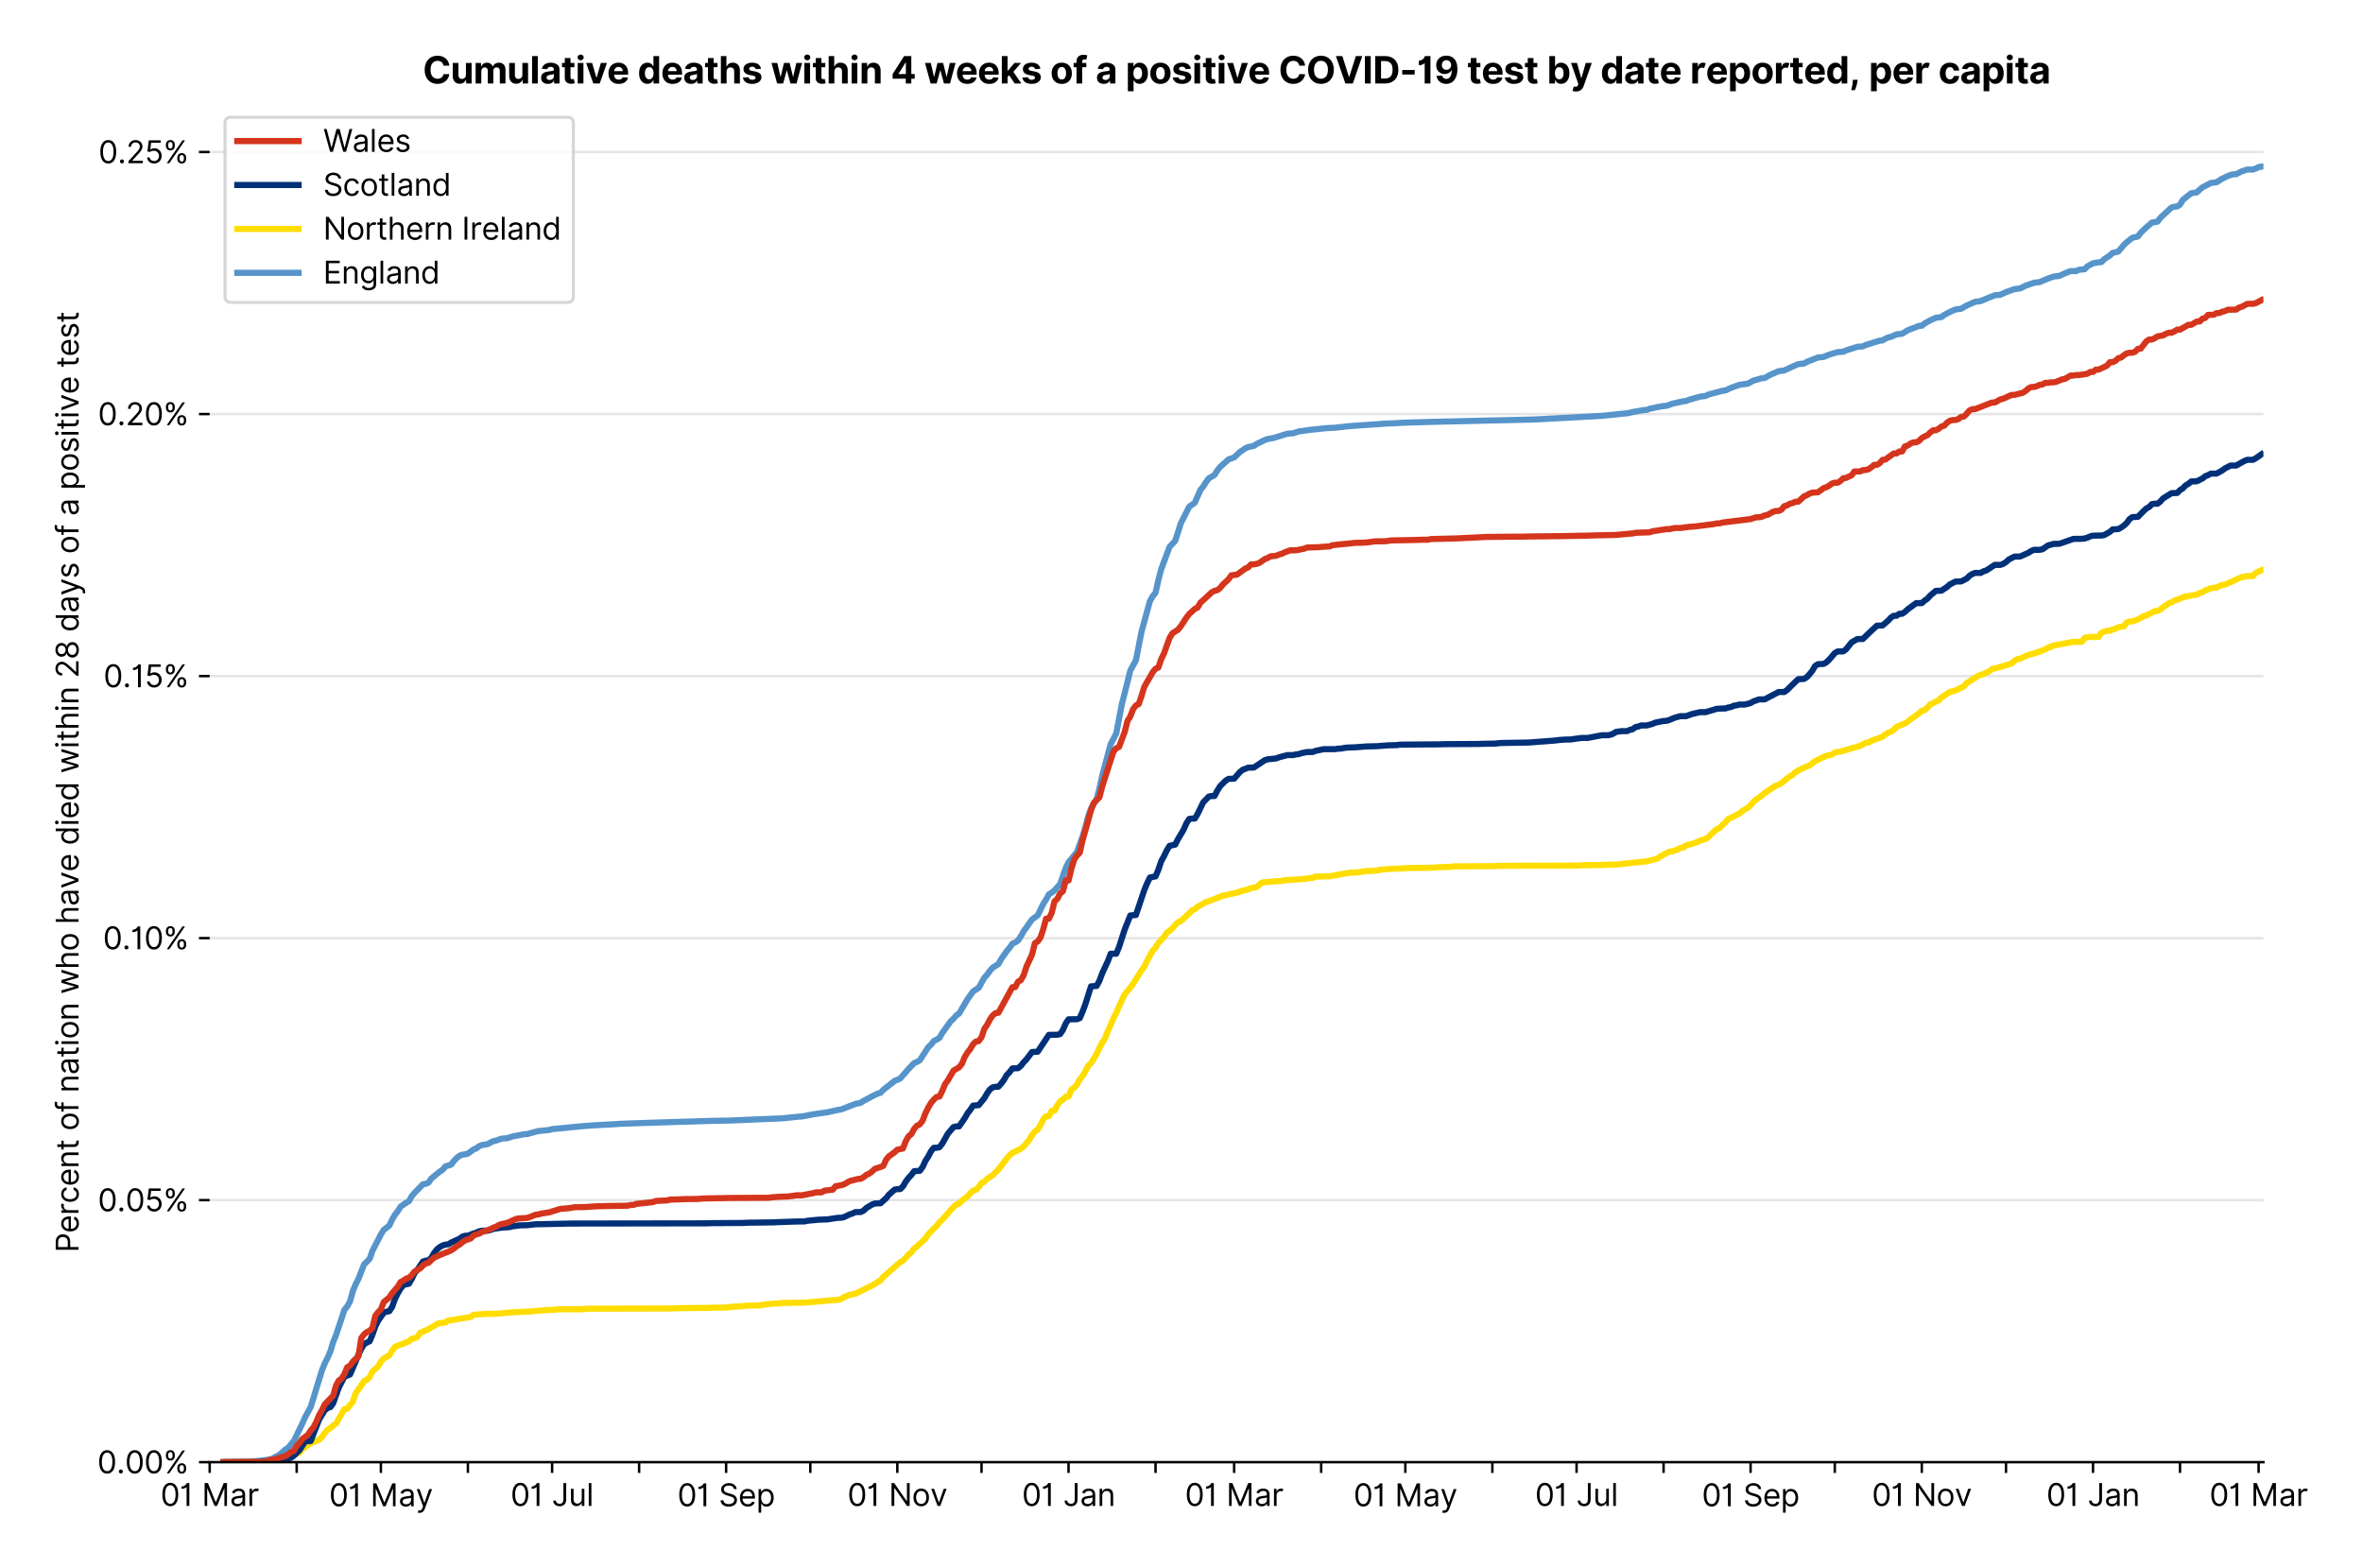 <?xml version="1.0" encoding="utf-8" standalone="no"?>
<!DOCTYPE svg PUBLIC "-//W3C//DTD SVG 1.1//EN"
  "http://www.w3.org/Graphics/SVG/1.1/DTD/svg11.dtd">
<svg xmlns:xlink="http://www.w3.org/1999/xlink" viewBox="0 0 770.428 511.234" xmlns="http://www.w3.org/2000/svg" version="1.1">
 <defs>
  <style type="text/css">*{stroke-linejoin: round; stroke-linecap: butt}</style>
 </defs>
 <g id="figure_1">
  <g id="patch_1">
   <path d="M 0 511.234 
L 770.428 511.234 
L 770.428 0 
L 0 0 
z
" style="fill: #ffffff"/>
  </g>
  <g id="axes_1">
   <g id="patch_2">
    <path d="M 68.362 476.745 
L 737.962 476.745 
L 737.962 33.225 
L 68.362 33.225 
z
" style="fill: #ffffff"/>
   </g>
   <g id="matplotlib.axis_1">
    <g id="xtick_1">
     <g id="line2d_1">
      <defs>
       <path id="m042939d187" d="M 0 0 
L 0 3.5 
" style="stroke: #000000; stroke-width: 0.8"/>
      </defs>
      <g>
       <use xlink:href="#m042939d187" x="68.362" y="476.745" style="stroke: #000000; stroke-width: 0.8"/>
      </g>
     </g>
     <g id="text_1">
      <!-- 01 Mar -->
      <g transform="translate(52.326 491.018)scale(0.1 -0.1)">
       <defs>
        <path id="Inter-Regular-30" d="M 2000 -64 
Q 1230 -64 806 561 
Q 382 1186 382 2327 
Q 382 3459 809 4088 
Q 1236 4718 2000 4718 
Q 2764 4718 3191 4088 
Q 3618 3459 3618 2327 
Q 3618 1186 3194 561 
Q 2771 -64 2000 -64 
z
M 2000 436 
Q 2509 436 2791 927 
Q 3073 1418 3073 2327 
Q 3073 3234 2789 3730 
Q 2505 4227 2000 4227 
Q 1496 4227 1211 3730 
Q 927 3234 927 2327 
Q 927 1418 1210 927 
Q 1493 436 2000 436 
z
" transform="scale(0.016)"/>
        <path id="Inter-Regular-31" d="M 1973 4655 
L 1973 0 
L 1409 0 
L 1409 3836 
L 1373 3836 
Q 1341 3773 1209 3692 
Q 1077 3611 868 3551 
Q 659 3491 391 3491 
L 391 3964 
Q 661 3964 859 4061 
Q 1057 4159 1190 4291 
Q 1323 4423 1392 4529 
Q 1461 4636 1473 4655 
L 1973 4655 
z
" transform="scale(0.016)"/>
        <path id="Inter-Regular-20" transform="scale(0.016)"/>
        <path id="Inter-Regular-4d" d="M 564 4655 
L 1236 4655 
L 2818 791 
L 2873 791 
L 4455 4655 
L 5127 4655 
L 5127 0 
L 4600 0 
L 4600 3536 
L 4555 3536 
L 3100 0 
L 2591 0 
L 1136 3536 
L 1091 3536 
L 1091 0 
L 564 0 
L 564 4655 
z
" transform="scale(0.016)"/>
        <path id="Inter-Regular-61" d="M 1518 -82 
Q 1186 -82 916 44 
Q 646 170 486 410 
Q 327 650 327 991 
Q 327 1291 445 1478 
Q 564 1666 761 1773 
Q 959 1880 1199 1933 
Q 1439 1986 1682 2018 
Q 2000 2059 2199 2080 
Q 2398 2102 2490 2154 
Q 2582 2207 2582 2336 
L 2582 2355 
Q 2582 2691 2399 2877 
Q 2216 3064 1846 3064 
Q 1461 3064 1243 2895 
Q 1025 2727 936 2536 
L 427 2718 
Q 564 3036 792 3214 
Q 1021 3393 1292 3464 
Q 1564 3536 1827 3536 
Q 1996 3536 2215 3496 
Q 2434 3457 2640 3334 
Q 2846 3211 2982 2963 
Q 3118 2716 3118 2300 
L 3118 0 
L 2582 0 
L 2582 473 
L 2555 473 
Q 2500 359 2373 229 
Q 2246 100 2034 9 
Q 1823 -82 1518 -82 
z
M 1600 400 
Q 1918 400 2137 525 
Q 2357 650 2469 847 
Q 2582 1045 2582 1264 
L 2582 1755 
Q 2548 1714 2433 1681 
Q 2318 1648 2169 1624 
Q 2021 1600 1881 1583 
Q 1741 1566 1655 1555 
Q 1446 1527 1265 1467 
Q 1084 1407 974 1287 
Q 864 1168 864 964 
Q 864 684 1072 542 
Q 1280 400 1600 400 
z
" transform="scale(0.016)"/>
        <path id="Inter-Regular-72" d="M 491 0 
L 491 3491 
L 1009 3491 
L 1009 2964 
L 1046 2964 
Q 1139 3223 1389 3384 
Q 1639 3545 1955 3545 
Q 2100 3545 2209 3511 
Q 2318 3477 2400 3418 
L 2218 2964 
Q 2161 2993 2085 3010 
Q 2009 3027 1909 3027 
Q 1527 3027 1277 2794 
Q 1027 2561 1027 2209 
L 1027 0 
L 491 0 
z
" transform="scale(0.016)"/>
       </defs>
       <use xlink:href="#Inter-Regular-30"/>
       <use xlink:href="#Inter-Regular-31" x="62.5"/>
       <use xlink:href="#Inter-Regular-20" x="106.676"/>
       <use xlink:href="#Inter-Regular-4d" x="134.801"/>
       <use xlink:href="#Inter-Regular-61" x="225.994"/>
       <use xlink:href="#Inter-Regular-72" x="282.386"/>
      </g>
     </g>
    </g>
    <g id="xtick_2">
     <g id="line2d_2">
      <g>
       <use xlink:href="#m042939d187" x="96.731" y="476.745" style="stroke: #000000; stroke-width: 0.8"/>
      </g>
     </g>
    </g>
    <g id="xtick_3">
     <g id="line2d_3">
      <g>
       <use xlink:href="#m042939d187" x="124.184" y="476.745" style="stroke: #000000; stroke-width: 0.8"/>
      </g>
     </g>
     <g id="text_2">
      <!-- 01 May -->
      <g transform="translate(107.281 491.117)scale(0.1 -0.1)">
       <defs>
        <path id="Inter-Regular-79" d="M 818 -1355 
Q 682 -1355 575 -1333 
Q 468 -1311 427 -1291 
L 564 -818 
Q 857 -893 1053 -814 
Q 1250 -736 1391 -345 
L 1509 -18 
L 218 3491 
L 800 3491 
L 1764 709 
L 1800 709 
L 2764 3491 
L 3346 3491 
L 1846 -564 
Q 1550 -1355 818 -1355 
z
" transform="scale(0.016)"/>
       </defs>
       <use xlink:href="#Inter-Regular-30"/>
       <use xlink:href="#Inter-Regular-31" x="62.5"/>
       <use xlink:href="#Inter-Regular-20" x="106.676"/>
       <use xlink:href="#Inter-Regular-4d" x="134.801"/>
       <use xlink:href="#Inter-Regular-61" x="225.994"/>
       <use xlink:href="#Inter-Regular-79" x="282.386"/>
      </g>
     </g>
    </g>
    <g id="xtick_4">
     <g id="line2d_4">
      <g>
       <use xlink:href="#m042939d187" x="152.552" y="476.745" style="stroke: #000000; stroke-width: 0.8"/>
      </g>
     </g>
    </g>
    <g id="xtick_5">
     <g id="line2d_5">
      <g>
       <use xlink:href="#m042939d187" x="180.006" y="476.745" style="stroke: #000000; stroke-width: 0.8"/>
      </g>
     </g>
     <g id="text_3">
      <!-- 01 Jul -->
      <g transform="translate(166.462 491.018)scale(0.1 -0.1)">
       <defs>
        <path id="Inter-Regular-4a" d="M 2346 4655 
L 2909 4655 
L 2909 1327 
Q 2909 657 2549 296 
Q 2189 -64 1582 -64 
Q 1200 -64 902 76 
Q 605 216 434 475 
Q 264 734 264 1091 
L 818 1091 
Q 818 795 1034 615 
Q 1250 436 1582 436 
Q 1948 436 2147 664 
Q 2346 893 2346 1327 
L 2346 4655 
z
" transform="scale(0.016)"/>
        <path id="Inter-Regular-75" d="M 2691 1427 
L 2691 3491 
L 3227 3491 
L 3227 0 
L 2691 0 
L 2691 591 
L 2655 591 
Q 2532 325 2273 140 
Q 2014 -45 1618 -45 
Q 1127 -45 809 280 
Q 491 605 491 1273 
L 491 3491 
L 1027 3491 
L 1027 1309 
Q 1027 927 1242 700 
Q 1457 473 1791 473 
Q 1991 473 2199 575 
Q 2407 677 2549 888 
Q 2691 1100 2691 1427 
z
" transform="scale(0.016)"/>
        <path id="Inter-Regular-6c" d="M 1027 4655 
L 1027 0 
L 491 0 
L 491 4655 
L 1027 4655 
z
" transform="scale(0.016)"/>
       </defs>
       <use xlink:href="#Inter-Regular-30"/>
       <use xlink:href="#Inter-Regular-31" x="62.5"/>
       <use xlink:href="#Inter-Regular-20" x="106.676"/>
       <use xlink:href="#Inter-Regular-4a" x="134.801"/>
       <use xlink:href="#Inter-Regular-75" x="189.063"/>
       <use xlink:href="#Inter-Regular-6c" x="247.159"/>
      </g>
     </g>
    </g>
    <g id="xtick_6">
     <g id="line2d_6">
      <g>
       <use xlink:href="#m042939d187" x="208.374" y="476.745" style="stroke: #000000; stroke-width: 0.8"/>
      </g>
     </g>
    </g>
    <g id="xtick_7">
     <g id="line2d_7">
      <g>
       <use xlink:href="#m042939d187" x="236.742" y="476.745" style="stroke: #000000; stroke-width: 0.8"/>
      </g>
     </g>
     <g id="text_4">
      <!-- 01 Sep -->
      <g transform="translate(220.855 491.117)scale(0.1 -0.1)">
       <defs>
        <path id="Inter-Regular-53" d="M 3109 3491 
Q 3068 3836 2777 4027 
Q 2486 4218 2064 4218 
Q 1600 4218 1318 3999 
Q 1036 3780 1036 3445 
Q 1036 3195 1189 3042 
Q 1343 2889 1553 2803 
Q 1764 2718 1936 2673 
L 2409 2545 
Q 2591 2498 2815 2414 
Q 3039 2330 3244 2185 
Q 3450 2041 3584 1816 
Q 3718 1591 3718 1264 
Q 3718 886 3521 581 
Q 3325 277 2949 97 
Q 2573 -82 2036 -82 
Q 1286 -82 845 272 
Q 405 627 364 1200 
L 946 1200 
Q 968 936 1124 764 
Q 1280 593 1519 510 
Q 1759 427 2036 427 
Q 2359 427 2616 533 
Q 2873 639 3023 828 
Q 3173 1018 3173 1273 
Q 3173 1505 3043 1650 
Q 2914 1795 2702 1886 
Q 2491 1977 2246 2045 
L 1673 2209 
Q 1127 2366 809 2657 
Q 491 2948 491 3418 
Q 491 3809 703 4101 
Q 916 4393 1276 4555 
Q 1636 4718 2082 4718 
Q 2532 4718 2882 4558 
Q 3232 4398 3437 4120 
Q 3643 3843 3655 3491 
L 3109 3491 
z
" transform="scale(0.016)"/>
        <path id="Inter-Regular-65" d="M 1955 -73 
Q 1450 -73 1085 151 
Q 721 375 524 778 
Q 327 1182 327 1718 
Q 327 2255 524 2665 
Q 721 3075 1074 3305 
Q 1427 3536 1900 3536 
Q 2173 3536 2439 3445 
Q 2705 3355 2923 3151 
Q 3141 2948 3270 2614 
Q 3400 2280 3400 1791 
L 3400 1564 
L 866 1564 
Q 884 1005 1183 707 
Q 1482 409 1955 409 
Q 2271 409 2498 545 
Q 2725 682 2827 955 
L 3346 809 
Q 3223 414 2854 170 
Q 2486 -73 1955 -73 
z
M 866 2027 
L 2855 2027 
Q 2855 2470 2595 2762 
Q 2336 3055 1900 3055 
Q 1593 3055 1368 2911 
Q 1143 2768 1013 2533 
Q 884 2298 866 2027 
z
" transform="scale(0.016)"/>
        <path id="Inter-Regular-70" d="M 491 -1309 
L 491 3491 
L 1009 3491 
L 1009 2936 
L 1073 2936 
Q 1132 3027 1237 3169 
Q 1343 3311 1542 3423 
Q 1741 3536 2082 3536 
Q 2523 3536 2859 3315 
Q 3196 3095 3384 2690 
Q 3573 2286 3573 1736 
Q 3573 1182 3384 776 
Q 3196 370 2861 148 
Q 2527 -73 2091 -73 
Q 1755 -73 1552 39 
Q 1350 152 1241 296 
Q 1132 441 1073 536 
L 1027 536 
L 1027 -1309 
L 491 -1309 
z
M 1018 1745 
Q 1018 1152 1276 780 
Q 1534 409 2018 409 
Q 2355 409 2581 587 
Q 2807 766 2921 1069 
Q 3036 1373 3036 1745 
Q 3036 2114 2923 2410 
Q 2811 2707 2585 2881 
Q 2359 3055 2018 3055 
Q 1527 3055 1272 2693 
Q 1018 2332 1018 1745 
z
" transform="scale(0.016)"/>
       </defs>
       <use xlink:href="#Inter-Regular-30"/>
       <use xlink:href="#Inter-Regular-31" x="62.5"/>
       <use xlink:href="#Inter-Regular-20" x="106.676"/>
       <use xlink:href="#Inter-Regular-53" x="134.801"/>
       <use xlink:href="#Inter-Regular-65" x="198.58"/>
       <use xlink:href="#Inter-Regular-70" x="256.818"/>
      </g>
     </g>
    </g>
    <g id="xtick_8">
     <g id="line2d_8">
      <g>
       <use xlink:href="#m042939d187" x="264.196" y="476.745" style="stroke: #000000; stroke-width: 0.8"/>
      </g>
     </g>
    </g>
    <g id="xtick_9">
     <g id="line2d_9">
      <g>
       <use xlink:href="#m042939d187" x="292.564" y="476.745" style="stroke: #000000; stroke-width: 0.8"/>
      </g>
     </g>
     <g id="text_5">
      <!-- 01 Nov -->
      <g transform="translate(276.293 491.018)scale(0.1 -0.1)">
       <defs>
        <path id="Inter-Regular-4e" d="M 4255 4655 
L 4255 0 
L 3709 0 
L 1173 3655 
L 1127 3655 
L 1127 0 
L 564 0 
L 564 4655 
L 1109 4655 
L 3655 991 
L 3700 991 
L 3700 4655 
L 4255 4655 
z
" transform="scale(0.016)"/>
        <path id="Inter-Regular-6f" d="M 1909 -73 
Q 1436 -73 1080 152 
Q 725 377 526 781 
Q 327 1186 327 1727 
Q 327 2273 526 2679 
Q 725 3086 1080 3311 
Q 1436 3536 1909 3536 
Q 2382 3536 2737 3311 
Q 3093 3086 3292 2679 
Q 3491 2273 3491 1727 
Q 3491 1186 3292 781 
Q 3093 377 2737 152 
Q 2382 -73 1909 -73 
z
M 1909 409 
Q 2268 409 2500 593 
Q 2732 777 2843 1077 
Q 2955 1377 2955 1727 
Q 2955 2077 2843 2379 
Q 2732 2682 2500 2868 
Q 2268 3055 1909 3055 
Q 1550 3055 1318 2868 
Q 1086 2682 975 2379 
Q 864 2077 864 1727 
Q 864 1377 975 1077 
Q 1086 777 1318 593 
Q 1550 409 1909 409 
z
" transform="scale(0.016)"/>
        <path id="Inter-Regular-76" d="M 3346 3491 
L 2055 0 
L 1509 0 
L 218 3491 
L 800 3491 
L 1764 709 
L 1800 709 
L 2764 3491 
L 3346 3491 
z
" transform="scale(0.016)"/>
       </defs>
       <use xlink:href="#Inter-Regular-30"/>
       <use xlink:href="#Inter-Regular-31" x="62.5"/>
       <use xlink:href="#Inter-Regular-20" x="106.676"/>
       <use xlink:href="#Inter-Regular-4e" x="134.801"/>
       <use xlink:href="#Inter-Regular-6f" x="210.085"/>
       <use xlink:href="#Inter-Regular-76" x="269.744"/>
      </g>
     </g>
    </g>
    <g id="xtick_10">
     <g id="line2d_10">
      <g>
       <use xlink:href="#m042939d187" x="320.017" y="476.745" style="stroke: #000000; stroke-width: 0.8"/>
      </g>
     </g>
    </g>
    <g id="xtick_11">
     <g id="line2d_11">
      <g>
       <use xlink:href="#m042939d187" x="348.386" y="476.745" style="stroke: #000000; stroke-width: 0.8"/>
      </g>
     </g>
     <g id="text_6">
      <!-- 01 Jan -->
      <g transform="translate(333.186 491.018)scale(0.1 -0.1)">
       <defs>
        <path id="Inter-Regular-6e" d="M 1027 2100 
L 1027 0 
L 491 0 
L 491 3491 
L 1009 3491 
L 1009 2945 
L 1055 2945 
Q 1177 3211 1427 3373 
Q 1677 3536 2073 3536 
Q 2602 3536 2928 3211 
Q 3255 2886 3255 2218 
L 3255 0 
L 2718 0 
L 2718 2182 
Q 2718 2593 2504 2824 
Q 2291 3055 1918 3055 
Q 1534 3055 1280 2806 
Q 1027 2557 1027 2100 
z
" transform="scale(0.016)"/>
       </defs>
       <use xlink:href="#Inter-Regular-30"/>
       <use xlink:href="#Inter-Regular-31" x="62.5"/>
       <use xlink:href="#Inter-Regular-20" x="106.676"/>
       <use xlink:href="#Inter-Regular-4a" x="134.801"/>
       <use xlink:href="#Inter-Regular-61" x="189.063"/>
       <use xlink:href="#Inter-Regular-6e" x="245.455"/>
      </g>
     </g>
    </g>
    <g id="xtick_12">
     <g id="line2d_12">
      <g>
       <use xlink:href="#m042939d187" x="376.754" y="476.745" style="stroke: #000000; stroke-width: 0.8"/>
      </g>
     </g>
    </g>
    <g id="xtick_13">
     <g id="line2d_13">
      <g>
       <use xlink:href="#m042939d187" x="402.377" y="476.745" style="stroke: #000000; stroke-width: 0.8"/>
      </g>
     </g>
     <g id="text_7">
      <!-- 01 Mar -->
      <g transform="translate(386.34 491.018)scale(0.1 -0.1)">
       <use xlink:href="#Inter-Regular-30"/>
       <use xlink:href="#Inter-Regular-31" x="62.5"/>
       <use xlink:href="#Inter-Regular-20" x="106.676"/>
       <use xlink:href="#Inter-Regular-4d" x="134.801"/>
       <use xlink:href="#Inter-Regular-61" x="225.994"/>
       <use xlink:href="#Inter-Regular-72" x="282.386"/>
      </g>
     </g>
    </g>
    <g id="xtick_14">
     <g id="line2d_14">
      <g>
       <use xlink:href="#m042939d187" x="430.745" y="476.745" style="stroke: #000000; stroke-width: 0.8"/>
      </g>
     </g>
    </g>
    <g id="xtick_15">
     <g id="line2d_15">
      <g>
       <use xlink:href="#m042939d187" x="458.198" y="476.745" style="stroke: #000000; stroke-width: 0.8"/>
      </g>
     </g>
     <g id="text_8">
      <!-- 01 May -->
      <g transform="translate(441.295 491.117)scale(0.1 -0.1)">
       <use xlink:href="#Inter-Regular-30"/>
       <use xlink:href="#Inter-Regular-31" x="62.5"/>
       <use xlink:href="#Inter-Regular-20" x="106.676"/>
       <use xlink:href="#Inter-Regular-4d" x="134.801"/>
       <use xlink:href="#Inter-Regular-61" x="225.994"/>
       <use xlink:href="#Inter-Regular-79" x="282.386"/>
      </g>
     </g>
    </g>
    <g id="xtick_16">
     <g id="line2d_16">
      <g>
       <use xlink:href="#m042939d187" x="486.567" y="476.745" style="stroke: #000000; stroke-width: 0.8"/>
      </g>
     </g>
    </g>
    <g id="xtick_17">
     <g id="line2d_17">
      <g>
       <use xlink:href="#m042939d187" x="514.02" y="476.745" style="stroke: #000000; stroke-width: 0.8"/>
      </g>
     </g>
     <g id="text_9">
      <!-- 01 Jul -->
      <g transform="translate(500.476 491.018)scale(0.1 -0.1)">
       <use xlink:href="#Inter-Regular-30"/>
       <use xlink:href="#Inter-Regular-31" x="62.5"/>
       <use xlink:href="#Inter-Regular-20" x="106.676"/>
       <use xlink:href="#Inter-Regular-4a" x="134.801"/>
       <use xlink:href="#Inter-Regular-75" x="189.063"/>
       <use xlink:href="#Inter-Regular-6c" x="247.159"/>
      </g>
     </g>
    </g>
    <g id="xtick_18">
     <g id="line2d_18">
      <g>
       <use xlink:href="#m042939d187" x="542.388" y="476.745" style="stroke: #000000; stroke-width: 0.8"/>
      </g>
     </g>
    </g>
    <g id="xtick_19">
     <g id="line2d_19">
      <g>
       <use xlink:href="#m042939d187" x="570.757" y="476.745" style="stroke: #000000; stroke-width: 0.8"/>
      </g>
     </g>
     <g id="text_10">
      <!-- 01 Sep -->
      <g transform="translate(554.869 491.117)scale(0.1 -0.1)">
       <use xlink:href="#Inter-Regular-30"/>
       <use xlink:href="#Inter-Regular-31" x="62.5"/>
       <use xlink:href="#Inter-Regular-20" x="106.676"/>
       <use xlink:href="#Inter-Regular-53" x="134.801"/>
       <use xlink:href="#Inter-Regular-65" x="198.58"/>
       <use xlink:href="#Inter-Regular-70" x="256.818"/>
      </g>
     </g>
    </g>
    <g id="xtick_20">
     <g id="line2d_20">
      <g>
       <use xlink:href="#m042939d187" x="598.21" y="476.745" style="stroke: #000000; stroke-width: 0.8"/>
      </g>
     </g>
    </g>
    <g id="xtick_21">
     <g id="line2d_21">
      <g>
       <use xlink:href="#m042939d187" x="626.578" y="476.745" style="stroke: #000000; stroke-width: 0.8"/>
      </g>
     </g>
     <g id="text_11">
      <!-- 01 Nov -->
      <g transform="translate(610.307 491.018)scale(0.1 -0.1)">
       <use xlink:href="#Inter-Regular-30"/>
       <use xlink:href="#Inter-Regular-31" x="62.5"/>
       <use xlink:href="#Inter-Regular-20" x="106.676"/>
       <use xlink:href="#Inter-Regular-4e" x="134.801"/>
       <use xlink:href="#Inter-Regular-6f" x="210.085"/>
       <use xlink:href="#Inter-Regular-76" x="269.744"/>
      </g>
     </g>
    </g>
    <g id="xtick_22">
     <g id="line2d_22">
      <g>
       <use xlink:href="#m042939d187" x="654.032" y="476.745" style="stroke: #000000; stroke-width: 0.8"/>
      </g>
     </g>
    </g>
    <g id="xtick_23">
     <g id="line2d_23">
      <g>
       <use xlink:href="#m042939d187" x="682.4" y="476.745" style="stroke: #000000; stroke-width: 0.8"/>
      </g>
     </g>
     <g id="text_12">
      <!-- 01 Jan -->
      <g transform="translate(667.201 491.018)scale(0.1 -0.1)">
       <use xlink:href="#Inter-Regular-30"/>
       <use xlink:href="#Inter-Regular-31" x="62.5"/>
       <use xlink:href="#Inter-Regular-20" x="106.676"/>
       <use xlink:href="#Inter-Regular-4a" x="134.801"/>
       <use xlink:href="#Inter-Regular-61" x="189.063"/>
       <use xlink:href="#Inter-Regular-6e" x="245.455"/>
      </g>
     </g>
    </g>
    <g id="xtick_24">
     <g id="line2d_24">
      <g>
       <use xlink:href="#m042939d187" x="710.768" y="476.745" style="stroke: #000000; stroke-width: 0.8"/>
      </g>
     </g>
    </g>
    <g id="xtick_25">
     <g id="line2d_25">
      <g>
       <use xlink:href="#m042939d187" x="736.391" y="476.745" style="stroke: #000000; stroke-width: 0.8"/>
      </g>
     </g>
     <g id="text_13">
      <!-- 01 Mar -->
      <g transform="translate(720.355 491.018)scale(0.1 -0.1)">
       <use xlink:href="#Inter-Regular-30"/>
       <use xlink:href="#Inter-Regular-31" x="62.5"/>
       <use xlink:href="#Inter-Regular-20" x="106.676"/>
       <use xlink:href="#Inter-Regular-4d" x="134.801"/>
       <use xlink:href="#Inter-Regular-61" x="225.994"/>
       <use xlink:href="#Inter-Regular-72" x="282.386"/>
      </g>
     </g>
    </g>
   </g>
   <g id="matplotlib.axis_2">
    <g id="ytick_1">
     <g id="line2d_26">
      <path d="M 68.362 476.745 
L 737.962 476.745 
" clip-path="url(#p2cfb0ec03b)" style="fill: none; stroke: #e5e5e5; stroke-width: 0.8; stroke-linecap: square"/>
     </g>
     <g id="line2d_27">
      <defs>
       <path id="mbb1dc970a8" d="M 0 0 
L -3.5 0 
" style="stroke: #000000; stroke-width: 0.8"/>
      </defs>
      <g>
       <use xlink:href="#mbb1dc970a8" x="68.362" y="476.745" style="stroke: #000000; stroke-width: 0.8"/>
      </g>
     </g>
     <g id="text_14">
      <!-- 0.00% -->
      <g transform="translate(31.731 480.382)scale(0.1 -0.1)">
       <defs>
        <path id="Inter-Regular-2e" d="M 882 -36 
Q 714 -36 593 84 
Q 473 205 473 373 
Q 473 541 593 661 
Q 714 782 882 782 
Q 1050 782 1170 661 
Q 1291 541 1291 373 
Q 1291 205 1170 84 
Q 1050 -36 882 -36 
z
" transform="scale(0.016)"/>
        <path id="Inter-Regular-25" d="M 2855 873 
L 2855 1118 
Q 2855 1373 2960 1585 
Q 3066 1798 3269 1926 
Q 3473 2055 3764 2055 
Q 4059 2055 4259 1926 
Q 4459 1798 4561 1585 
Q 4664 1373 4664 1118 
L 4664 873 
Q 4664 618 4560 405 
Q 4457 193 4256 64 
Q 4055 -64 3764 -64 
Q 3468 -64 3266 64 
Q 3064 193 2959 405 
Q 2855 618 2855 873 
z
M 536 3536 
L 536 3782 
Q 536 4036 642 4248 
Q 748 4461 951 4589 
Q 1155 4718 1446 4718 
Q 1741 4718 1941 4589 
Q 2141 4461 2243 4248 
Q 2346 4036 2346 3782 
L 2346 3536 
Q 2346 3282 2242 3069 
Q 2139 2857 1937 2728 
Q 1736 2600 1446 2600 
Q 1150 2600 948 2728 
Q 746 2857 641 3069 
Q 536 3282 536 3536 
z
M 709 0 
L 3909 4655 
L 4427 4655 
L 1227 0 
L 709 0 
z
M 3318 1118 
L 3318 873 
Q 3318 661 3418 494 
Q 3518 327 3764 327 
Q 4002 327 4101 494 
Q 4200 661 4200 873 
L 4200 1118 
Q 4200 1330 4104 1497 
Q 4009 1664 3764 1664 
Q 3525 1664 3421 1497 
Q 3318 1330 3318 1118 
z
M 1000 3782 
L 1000 3536 
Q 1000 3325 1100 3158 
Q 1200 2991 1446 2991 
Q 1684 2991 1783 3158 
Q 1882 3325 1882 3536 
L 1882 3782 
Q 1882 3993 1786 4160 
Q 1691 4327 1446 4327 
Q 1207 4327 1103 4160 
Q 1000 3993 1000 3782 
z
" transform="scale(0.016)"/>
       </defs>
       <use xlink:href="#Inter-Regular-30"/>
       <use xlink:href="#Inter-Regular-2e" x="62.5"/>
       <use xlink:href="#Inter-Regular-30" x="90.057"/>
       <use xlink:href="#Inter-Regular-30" x="152.557"/>
       <use xlink:href="#Inter-Regular-25" x="215.057"/>
      </g>
     </g>
    </g>
    <g id="ytick_2">
     <g id="line2d_28">
      <path d="M 68.362 391.311 
L 737.962 391.311 
" clip-path="url(#p2cfb0ec03b)" style="fill: none; stroke: #e5e5e5; stroke-width: 0.8; stroke-linecap: square"/>
     </g>
     <g id="line2d_29">
      <g>
       <use xlink:href="#mbb1dc970a8" x="68.362" y="391.311" style="stroke: #000000; stroke-width: 0.8"/>
      </g>
     </g>
     <g id="text_15">
      <!-- 0.05% -->
      <g transform="translate(31.902 394.947)scale(0.1 -0.1)">
       <defs>
        <path id="Inter-Regular-35" d="M 1936 -64 
Q 1536 -64 1216 95 
Q 896 255 702 532 
Q 509 809 491 1164 
L 1036 1164 
Q 1068 848 1324 642 
Q 1580 436 1936 436 
Q 2223 436 2447 570 
Q 2671 705 2799 940 
Q 2927 1175 2927 1473 
Q 2927 1777 2794 2017 
Q 2661 2257 2429 2395 
Q 2198 2534 1900 2536 
Q 1686 2539 1461 2472 
Q 1236 2405 1091 2300 
L 564 2364 
L 846 4655 
L 3264 4655 
L 3264 4155 
L 1318 4155 
L 1155 2782 
L 1182 2782 
Q 1325 2895 1541 2970 
Q 1757 3045 1991 3045 
Q 2418 3045 2753 2842 
Q 3089 2639 3281 2286 
Q 3473 1934 3473 1482 
Q 3473 1036 3274 687 
Q 3075 339 2727 137 
Q 2380 -64 1936 -64 
z
" transform="scale(0.016)"/>
       </defs>
       <use xlink:href="#Inter-Regular-30"/>
       <use xlink:href="#Inter-Regular-2e" x="62.5"/>
       <use xlink:href="#Inter-Regular-30" x="90.057"/>
       <use xlink:href="#Inter-Regular-35" x="152.557"/>
       <use xlink:href="#Inter-Regular-25" x="213.352"/>
      </g>
     </g>
    </g>
    <g id="ytick_3">
     <g id="line2d_30">
      <path d="M 68.362 305.876 
L 737.962 305.876 
" clip-path="url(#p2cfb0ec03b)" style="fill: none; stroke: #e5e5e5; stroke-width: 0.8; stroke-linecap: square"/>
     </g>
     <g id="line2d_31">
      <g>
       <use xlink:href="#mbb1dc970a8" x="68.362" y="305.876" style="stroke: #000000; stroke-width: 0.8"/>
      </g>
     </g>
     <g id="text_16">
      <!-- 0.10% -->
      <g transform="translate(33.564 309.513)scale(0.1 -0.1)">
       <use xlink:href="#Inter-Regular-30"/>
       <use xlink:href="#Inter-Regular-2e" x="62.5"/>
       <use xlink:href="#Inter-Regular-31" x="90.057"/>
       <use xlink:href="#Inter-Regular-30" x="134.233"/>
       <use xlink:href="#Inter-Regular-25" x="196.733"/>
      </g>
     </g>
    </g>
    <g id="ytick_4">
     <g id="line2d_32">
      <path d="M 68.362 220.442 
L 737.962 220.442 
" clip-path="url(#p2cfb0ec03b)" style="fill: none; stroke: #e5e5e5; stroke-width: 0.8; stroke-linecap: square"/>
     </g>
     <g id="line2d_33">
      <g>
       <use xlink:href="#mbb1dc970a8" x="68.362" y="220.442" style="stroke: #000000; stroke-width: 0.8"/>
      </g>
     </g>
     <g id="text_17">
      <!-- 0.15% -->
      <g transform="translate(33.734 224.078)scale(0.1 -0.1)">
       <use xlink:href="#Inter-Regular-30"/>
       <use xlink:href="#Inter-Regular-2e" x="62.5"/>
       <use xlink:href="#Inter-Regular-31" x="90.057"/>
       <use xlink:href="#Inter-Regular-35" x="134.233"/>
       <use xlink:href="#Inter-Regular-25" x="195.028"/>
      </g>
     </g>
    </g>
    <g id="ytick_5">
     <g id="line2d_34">
      <path d="M 68.362 135.007 
L 737.962 135.007 
" clip-path="url(#p2cfb0ec03b)" style="fill: none; stroke: #e5e5e5; stroke-width: 0.8; stroke-linecap: square"/>
     </g>
     <g id="line2d_35">
      <g>
       <use xlink:href="#mbb1dc970a8" x="68.362" y="135.007" style="stroke: #000000; stroke-width: 0.8"/>
      </g>
     </g>
     <g id="text_18">
      <!-- 0.20% -->
      <g transform="translate(31.93 138.644)scale(0.1 -0.1)">
       <defs>
        <path id="Inter-Regular-32" d="M 482 0 
L 482 409 
L 2018 2091 
Q 2289 2386 2464 2605 
Q 2639 2825 2724 3019 
Q 2809 3214 2809 3427 
Q 2809 3795 2553 4011 
Q 2298 4227 1918 4227 
Q 1514 4227 1275 3985 
Q 1036 3743 1036 3345 
L 500 3345 
Q 500 3755 688 4064 
Q 877 4373 1203 4545 
Q 1530 4718 1936 4718 
Q 2346 4718 2661 4545 
Q 2977 4373 3156 4079 
Q 3336 3786 3336 3427 
Q 3336 3170 3244 2926 
Q 3152 2682 2926 2383 
Q 2700 2084 2300 1655 
L 1255 536 
L 1255 500 
L 3418 500 
L 3418 0 
L 482 0 
z
" transform="scale(0.016)"/>
       </defs>
       <use xlink:href="#Inter-Regular-30"/>
       <use xlink:href="#Inter-Regular-2e" x="62.5"/>
       <use xlink:href="#Inter-Regular-32" x="90.057"/>
       <use xlink:href="#Inter-Regular-30" x="150.568"/>
       <use xlink:href="#Inter-Regular-25" x="213.068"/>
      </g>
     </g>
    </g>
    <g id="ytick_6">
     <g id="line2d_36">
      <path d="M 68.362 49.573 
L 737.962 49.573 
" clip-path="url(#p2cfb0ec03b)" style="fill: none; stroke: #e5e5e5; stroke-width: 0.8; stroke-linecap: square"/>
     </g>
     <g id="line2d_37">
      <g>
       <use xlink:href="#mbb1dc970a8" x="68.362" y="49.573" style="stroke: #000000; stroke-width: 0.8"/>
      </g>
     </g>
     <g id="text_19">
      <!-- 0.25% -->
      <g transform="translate(32.1 53.21)scale(0.1 -0.1)">
       <use xlink:href="#Inter-Regular-30"/>
       <use xlink:href="#Inter-Regular-2e" x="62.5"/>
       <use xlink:href="#Inter-Regular-32" x="90.057"/>
       <use xlink:href="#Inter-Regular-35" x="150.568"/>
       <use xlink:href="#Inter-Regular-25" x="211.364"/>
      </g>
     </g>
    </g>
    <g id="text_20">
     <!-- Percent of nation who have died within 28 days of a positive test -->
     <g transform="translate(25.614 408.396)rotate(-90)scale(0.1 -0.1)">
      <defs>
       <path id="Inter-Regular-50" d="M 564 0 
L 564 4655 
L 2136 4655 
Q 2684 4655 3033 4458 
Q 3382 4261 3550 3927 
Q 3718 3593 3718 3182 
Q 3718 2770 3551 2434 
Q 3384 2098 3036 1899 
Q 2689 1700 2146 1700 
L 1127 1700 
L 1127 0 
L 564 0 
z
M 1127 2200 
L 2127 2200 
Q 2689 2200 2926 2482 
Q 3164 2764 3164 3182 
Q 3164 3602 2925 3878 
Q 2686 4155 2118 4155 
L 1127 4155 
L 1127 2200 
z
" transform="scale(0.016)"/>
       <path id="Inter-Regular-63" d="M 1909 -73 
Q 1418 -73 1063 159 
Q 709 391 518 798 
Q 327 1205 327 1727 
Q 327 2259 524 2667 
Q 721 3075 1074 3305 
Q 1427 3536 1900 3536 
Q 2268 3536 2563 3400 
Q 2859 3264 3047 3018 
Q 3236 2773 3282 2445 
L 2746 2445 
Q 2684 2684 2474 2869 
Q 2264 3055 1909 3055 
Q 1439 3055 1151 2697 
Q 864 2339 864 1745 
Q 864 1139 1148 774 
Q 1432 409 1909 409 
Q 2223 409 2447 570 
Q 2671 732 2746 1018 
L 3282 1018 
Q 3236 709 3058 462 
Q 2880 216 2588 71 
Q 2296 -73 1909 -73 
z
" transform="scale(0.016)"/>
       <path id="Inter-Regular-74" d="M 2009 3491 
L 2009 3036 
L 1264 3036 
L 1264 1000 
Q 1264 773 1331 660 
Q 1398 548 1503 510 
Q 1609 473 1727 473 
Q 1816 473 1873 483 
Q 1930 493 1964 500 
L 2073 18 
Q 2018 -2 1920 -23 
Q 1823 -45 1673 -45 
Q 1446 -45 1228 52 
Q 1011 150 869 350 
Q 727 550 727 855 
L 727 3036 
L 200 3036 
L 200 3491 
L 727 3491 
L 727 4327 
L 1264 4327 
L 1264 3491 
L 2009 3491 
z
" transform="scale(0.016)"/>
       <path id="Inter-Regular-66" d="M 2046 3491 
L 2046 3036 
L 1264 3036 
L 1264 0 
L 727 0 
L 727 3036 
L 164 3036 
L 164 3491 
L 727 3491 
L 727 3973 
Q 727 4273 868 4473 
Q 1009 4673 1234 4773 
Q 1459 4873 1709 4873 
Q 1907 4873 2032 4841 
Q 2157 4809 2218 4782 
L 2064 4318 
Q 2023 4332 1951 4352 
Q 1880 4373 1764 4373 
Q 1498 4373 1381 4239 
Q 1264 4105 1264 3845 
L 1264 3491 
L 2046 3491 
z
" transform="scale(0.016)"/>
       <path id="Inter-Regular-69" d="M 491 0 
L 491 3491 
L 1027 3491 
L 1027 0 
L 491 0 
z
M 764 4073 
Q 607 4073 494 4179 
Q 382 4286 382 4436 
Q 382 4586 494 4693 
Q 607 4800 764 4800 
Q 921 4800 1033 4693 
Q 1146 4586 1146 4436 
Q 1146 4286 1033 4179 
Q 921 4073 764 4073 
z
" transform="scale(0.016)"/>
       <path id="Inter-Regular-77" d="M 1282 0 
L 218 3491 
L 782 3491 
L 1536 818 
L 1573 818 
L 2318 3491 
L 2891 3491 
L 3627 827 
L 3664 827 
L 4418 3491 
L 4982 3491 
L 3918 0 
L 3391 0 
L 2627 2682 
L 2573 2682 
L 1809 0 
L 1282 0 
z
" transform="scale(0.016)"/>
       <path id="Inter-Regular-68" d="M 1027 2100 
L 1027 0 
L 491 0 
L 491 4655 
L 1027 4655 
L 1027 2945 
L 1073 2945 
Q 1196 3216 1442 3376 
Q 1689 3536 2100 3536 
Q 2636 3536 2963 3213 
Q 3291 2891 3291 2218 
L 3291 0 
L 2755 0 
L 2755 2182 
Q 2755 2598 2540 2826 
Q 2325 3055 1946 3055 
Q 1548 3055 1287 2806 
Q 1027 2557 1027 2100 
z
" transform="scale(0.016)"/>
       <path id="Inter-Regular-64" d="M 1809 -73 
Q 1373 -73 1039 148 
Q 705 370 516 776 
Q 327 1182 327 1736 
Q 327 2286 516 2690 
Q 705 3095 1041 3315 
Q 1377 3536 1818 3536 
Q 2159 3536 2358 3423 
Q 2557 3311 2662 3169 
Q 2768 3027 2827 2936 
L 2873 2936 
L 2873 4655 
L 3409 4655 
L 3409 0 
L 2891 0 
L 2891 536 
L 2827 536 
Q 2768 441 2659 296 
Q 2550 152 2348 39 
Q 2146 -73 1809 -73 
z
M 1882 409 
Q 2366 409 2624 780 
Q 2882 1152 2882 1745 
Q 2882 2332 2627 2693 
Q 2373 3055 1882 3055 
Q 1541 3055 1315 2881 
Q 1089 2707 976 2410 
Q 864 2114 864 1745 
Q 864 1373 978 1069 
Q 1093 766 1319 587 
Q 1546 409 1882 409 
z
" transform="scale(0.016)"/>
       <path id="Inter-Regular-38" d="M 1973 -64 
Q 1505 -64 1147 103 
Q 789 270 589 564 
Q 389 859 391 1236 
Q 389 1532 507 1783 
Q 625 2034 830 2203 
Q 1036 2373 1291 2418 
L 1291 2445 
Q 957 2532 759 2821 
Q 561 3111 564 3482 
Q 561 3836 743 4115 
Q 925 4395 1244 4556 
Q 1564 4718 1973 4718 
Q 2377 4718 2695 4556 
Q 3014 4395 3197 4115 
Q 3380 3836 3382 3482 
Q 3380 3111 3181 2821 
Q 2982 2532 2655 2445 
L 2655 2418 
Q 2907 2373 3109 2203 
Q 3311 2034 3431 1783 
Q 3552 1532 3555 1236 
Q 3552 859 3351 564 
Q 3150 270 2794 103 
Q 2439 -64 1973 -64 
z
M 1973 436 
Q 2446 436 2722 662 
Q 2998 889 3000 1264 
Q 2998 1527 2864 1729 
Q 2730 1932 2499 2048 
Q 2268 2164 1973 2164 
Q 1675 2164 1442 2048 
Q 1209 1932 1076 1729 
Q 943 1527 946 1264 
Q 943 889 1218 662 
Q 1493 436 1973 436 
z
M 1973 2645 
Q 2348 2645 2591 2864 
Q 2834 3084 2836 3445 
Q 2834 3800 2596 4013 
Q 2359 4227 1973 4227 
Q 1582 4227 1344 4013 
Q 1107 3800 1109 3445 
Q 1107 3084 1349 2864 
Q 1591 2645 1973 2645 
z
" transform="scale(0.016)"/>
       <path id="Inter-Regular-73" d="M 2964 2709 
L 2482 2573 
Q 2411 2755 2245 2914 
Q 2080 3073 1727 3073 
Q 1407 3073 1194 2926 
Q 982 2780 982 2555 
Q 982 2355 1127 2239 
Q 1273 2123 1582 2045 
L 2100 1918 
Q 3027 1691 3027 973 
Q 3027 673 2855 436 
Q 2684 200 2377 63 
Q 2071 -73 1664 -73 
Q 1130 -73 780 159 
Q 430 391 336 836 
L 846 964 
Q 989 400 1655 400 
Q 2030 400 2251 560 
Q 2473 720 2473 945 
Q 2473 1316 1955 1436 
L 1373 1573 
Q 893 1686 669 1926 
Q 446 2166 446 2527 
Q 446 2823 613 3050 
Q 780 3277 1069 3406 
Q 1359 3536 1727 3536 
Q 2246 3536 2542 3309 
Q 2839 3082 2964 2709 
z
" transform="scale(0.016)"/>
      </defs>
      <use xlink:href="#Inter-Regular-50"/>
      <use xlink:href="#Inter-Regular-65" x="63.494"/>
      <use xlink:href="#Inter-Regular-72" x="121.733"/>
      <use xlink:href="#Inter-Regular-63" x="160.085"/>
      <use xlink:href="#Inter-Regular-65" x="215.909"/>
      <use xlink:href="#Inter-Regular-6e" x="274.148"/>
      <use xlink:href="#Inter-Regular-74" x="332.671"/>
      <use xlink:href="#Inter-Regular-20" x="369.034"/>
      <use xlink:href="#Inter-Regular-6f" x="397.159"/>
      <use xlink:href="#Inter-Regular-66" x="456.818"/>
      <use xlink:href="#Inter-Regular-20" x="492.898"/>
      <use xlink:href="#Inter-Regular-6e" x="521.023"/>
      <use xlink:href="#Inter-Regular-61" x="579.546"/>
      <use xlink:href="#Inter-Regular-74" x="635.938"/>
      <use xlink:href="#Inter-Regular-69" x="672.301"/>
      <use xlink:href="#Inter-Regular-6f" x="696.023"/>
      <use xlink:href="#Inter-Regular-6e" x="755.682"/>
      <use xlink:href="#Inter-Regular-20" x="814.205"/>
      <use xlink:href="#Inter-Regular-77" x="842.33"/>
      <use xlink:href="#Inter-Regular-68" x="923.58"/>
      <use xlink:href="#Inter-Regular-6f" x="982.671"/>
      <use xlink:href="#Inter-Regular-20" x="1042.33"/>
      <use xlink:href="#Inter-Regular-68" x="1070.455"/>
      <use xlink:href="#Inter-Regular-61" x="1129.546"/>
      <use xlink:href="#Inter-Regular-76" x="1185.938"/>
      <use xlink:href="#Inter-Regular-65" x="1241.62"/>
      <use xlink:href="#Inter-Regular-20" x="1299.858"/>
      <use xlink:href="#Inter-Regular-64" x="1327.983"/>
      <use xlink:href="#Inter-Regular-69" x="1390.057"/>
      <use xlink:href="#Inter-Regular-65" x="1413.779"/>
      <use xlink:href="#Inter-Regular-64" x="1472.017"/>
      <use xlink:href="#Inter-Regular-20" x="1534.091"/>
      <use xlink:href="#Inter-Regular-77" x="1562.216"/>
      <use xlink:href="#Inter-Regular-69" x="1643.466"/>
      <use xlink:href="#Inter-Regular-74" x="1667.188"/>
      <use xlink:href="#Inter-Regular-68" x="1703.551"/>
      <use xlink:href="#Inter-Regular-69" x="1762.642"/>
      <use xlink:href="#Inter-Regular-6e" x="1786.364"/>
      <use xlink:href="#Inter-Regular-20" x="1844.887"/>
      <use xlink:href="#Inter-Regular-32" x="1873.012"/>
      <use xlink:href="#Inter-Regular-38" x="1933.523"/>
      <use xlink:href="#Inter-Regular-20" x="1995.171"/>
      <use xlink:href="#Inter-Regular-64" x="2023.296"/>
      <use xlink:href="#Inter-Regular-61" x="2085.37"/>
      <use xlink:href="#Inter-Regular-79" x="2141.762"/>
      <use xlink:href="#Inter-Regular-73" x="2197.444"/>
      <use xlink:href="#Inter-Regular-20" x="2249.716"/>
      <use xlink:href="#Inter-Regular-6f" x="2277.841"/>
      <use xlink:href="#Inter-Regular-66" x="2337.5"/>
      <use xlink:href="#Inter-Regular-20" x="2373.58"/>
      <use xlink:href="#Inter-Regular-61" x="2401.705"/>
      <use xlink:href="#Inter-Regular-20" x="2458.097"/>
      <use xlink:href="#Inter-Regular-70" x="2486.222"/>
      <use xlink:href="#Inter-Regular-6f" x="2547.16"/>
      <use xlink:href="#Inter-Regular-73" x="2606.819"/>
      <use xlink:href="#Inter-Regular-69" x="2659.091"/>
      <use xlink:href="#Inter-Regular-74" x="2682.813"/>
      <use xlink:href="#Inter-Regular-69" x="2719.177"/>
      <use xlink:href="#Inter-Regular-76" x="2742.898"/>
      <use xlink:href="#Inter-Regular-65" x="2798.58"/>
      <use xlink:href="#Inter-Regular-20" x="2856.819"/>
      <use xlink:href="#Inter-Regular-74" x="2884.944"/>
      <use xlink:href="#Inter-Regular-65" x="2921.307"/>
      <use xlink:href="#Inter-Regular-73" x="2979.546"/>
      <use xlink:href="#Inter-Regular-74" x="3031.819"/>
     </g>
    </g>
   </g>
   <g id="line2d_38">
    <path d="M 72.938 476.742 
L 81.174 476.618 
L 85.75 476.183 
L 88.495 475.745 
L 90.325 474.775 
L 91.24 474.264 
L 93.07 472.602 
L 93.986 472.013 
L 95.816 469.835 
L 98.561 464.184 
L 99.476 462.103 
L 101.306 458.752 
L 104.967 446.798 
L 105.882 444.547 
L 106.797 442.722 
L 107.712 440.625 
L 108.627 437.583 
L 109.542 435.377 
L 112.288 427.11 
L 113.203 425.962 
L 114.118 424.342 
L 115.033 420.97 
L 115.948 418.78 
L 116.863 416.985 
L 118.693 412.301 
L 120.524 410.44 
L 121.439 407.836 
L 124.184 402.487 
L 125.099 401.022 
L 126.929 399.605 
L 127.845 397.674 
L 128.76 396.076 
L 129.675 394.937 
L 130.59 393.432 
L 132.42 392.175 
L 133.335 391.649 
L 134.25 390.021 
L 135.165 388.927 
L 137.911 386.114 
L 138.826 385.984 
L 139.741 385.579 
L 140.656 384.228 
L 143.401 382.004 
L 144.316 381.409 
L 145.232 380.315 
L 147.062 379.738 
L 147.977 378.542 
L 148.892 377.59 
L 149.807 376.847 
L 150.722 376.493 
L 151.637 376.375 
L 152.552 376.137 
L 154.383 374.789 
L 155.298 374.451 
L 156.213 373.728 
L 157.128 373.348 
L 158.958 373.067 
L 160.788 372.094 
L 161.704 371.9 
L 163.534 371.263 
L 165.364 371.118 
L 167.194 370.526 
L 170.855 369.831 
L 171.77 369.791 
L 175.43 368.809 
L 179.091 368.429 
L 180.006 368.157 
L 190.072 367.184 
L 191.902 367.033 
L 196.478 366.758 
L 200.138 366.576 
L 201.968 366.434 
L 211.119 366.117 
L 222.101 365.77 
L 227.591 365.607 
L 233.082 365.44 
L 237.657 365.368 
L 255.045 364.637 
L 260.535 364.084 
L 261.45 364.044 
L 265.111 363.331 
L 269.686 362.673 
L 273.347 361.872 
L 274.262 361.742 
L 278.837 359.956 
L 280.668 359.56 
L 281.583 358.917 
L 283.413 357.998 
L 284.328 357.43 
L 286.158 356.59 
L 287.073 356.318 
L 287.988 355.345 
L 291.649 352.463 
L 293.479 351.686 
L 296.224 348.532 
L 298.055 346.625 
L 298.97 346.241 
L 299.885 345.713 
L 302.63 341.461 
L 303.545 340.615 
L 304.46 339.419 
L 305.375 338.987 
L 306.291 338.41 
L 307.206 336.844 
L 309.951 332.992 
L 310.866 332.188 
L 311.781 331.07 
L 312.696 330.484 
L 315.442 325.801 
L 317.272 323.238 
L 319.102 322.081 
L 320.932 318.8 
L 321.847 317.809 
L 322.762 316.528 
L 323.678 315.488 
L 325.508 314.346 
L 326.423 312.72 
L 328.253 310.092 
L 329.168 309.025 
L 330.083 307.696 
L 330.998 307.279 
L 331.914 306.692 
L 332.829 305.281 
L 333.744 303.659 
L 336.489 299.785 
L 338.319 298.459 
L 340.15 294.733 
L 341.065 293.319 
L 341.98 291.597 
L 342.895 291.068 
L 343.81 290.325 
L 345.64 288.264 
L 347.47 283.01 
L 348.386 281.157 
L 350.216 278.918 
L 351.131 277.8 
L 352.961 272.76 
L 353.876 269.727 
L 354.791 266.234 
L 355.706 263.602 
L 357.537 260.602 
L 358.452 257.124 
L 359.367 252.894 
L 362.112 242.642 
L 363.942 239.143 
L 365.773 229.567 
L 367.603 222.361 
L 368.518 218.636 
L 370.348 215.315 
L 372.178 205.984 
L 374.924 195.983 
L 375.839 194.388 
L 376.754 193.276 
L 377.669 189.178 
L 378.584 185.634 
L 381.329 178.283 
L 383.16 176.37 
L 384.99 170.629 
L 387.735 165.206 
L 389.565 163.882 
L 391.396 159.74 
L 392.311 158.6 
L 393.226 157.147 
L 394.141 155.947 
L 395.971 154.875 
L 396.886 153.415 
L 397.801 152.267 
L 400.547 149.79 
L 402.377 149.143 
L 404.207 147.418 
L 406.037 146.17 
L 406.952 145.762 
L 408.783 145.39 
L 409.698 144.765 
L 412.443 143.438 
L 413.358 143.118 
L 415.188 142.813 
L 419.764 141.399 
L 421.594 141.272 
L 423.424 140.683 
L 427.085 140.169 
L 429.83 139.876 
L 432.575 139.586 
L 435.321 139.462 
L 439.896 138.945 
L 442.642 138.749 
L 449.047 138.317 
L 450.878 138.169 
L 452.708 138.066 
L 454.538 138.009 
L 457.283 137.839 
L 467.35 137.537 
L 474.67 137.371 
L 500.293 136.776 
L 522.256 135.594 
L 526.832 135.123 
L 529.577 134.827 
L 530.492 134.782 
L 532.322 134.343 
L 535.983 133.697 
L 536.898 133.661 
L 537.813 133.295 
L 540.558 132.706 
L 542.388 132.385 
L 543.303 132.334 
L 545.134 131.657 
L 548.794 130.832 
L 549.709 130.754 
L 550.624 130.355 
L 554.285 129.325 
L 556.115 129.101 
L 557.03 128.636 
L 561.606 127.418 
L 562.521 127.33 
L 564.351 126.463 
L 567.096 125.478 
L 569.842 125.094 
L 571.672 124.103 
L 574.417 123.33 
L 575.332 123.245 
L 577.162 122.215 
L 579.908 121.021 
L 581.738 120.798 
L 584.483 119.511 
L 586.314 118.722 
L 588.144 118.538 
L 589.059 118.012 
L 592.719 116.574 
L 594.55 116.392 
L 596.38 115.631 
L 599.125 114.815 
L 600.955 114.685 
L 601.87 114.262 
L 605.531 113.084 
L 607.361 112.936 
L 608.276 112.492 
L 612.852 111.075 
L 613.767 111.008 
L 614.682 110.437 
L 615.597 110.032 
L 616.512 109.833 
L 618.342 109.023 
L 620.173 108.817 
L 622.003 107.678 
L 625.663 106.261 
L 626.578 106.222 
L 627.493 105.451 
L 629.324 104.445 
L 631.154 103.611 
L 632.984 103.373 
L 633.899 102.678 
L 635.729 101.708 
L 637.56 100.913 
L 639.39 100.671 
L 641.22 99.617 
L 643.965 98.408 
L 645.796 98.163 
L 648.541 97.009 
L 650.371 96.293 
L 652.201 96.109 
L 654.032 95.251 
L 656.777 94.275 
L 658.607 94.048 
L 660.437 93.157 
L 663.183 92.19 
L 665.013 91.978 
L 667.758 90.803 
L 669.588 90.171 
L 671.419 89.951 
L 673.249 89.114 
L 675.079 88.392 
L 676.909 88.392 
L 677.824 87.96 
L 679.655 87.8 
L 680.57 86.842 
L 682.4 85.839 
L 684.23 85.533 
L 685.145 85.458 
L 686.06 84.503 
L 687.891 83.307 
L 688.806 82.454 
L 690.636 82.034 
L 692.466 79.862 
L 693.381 79.004 
L 695.211 77.532 
L 697.042 77.103 
L 697.957 75.895 
L 699.787 74.139 
L 701.617 72.577 
L 703.447 72.269 
L 704.362 71.033 
L 707.108 68.468 
L 708.023 67.637 
L 708.938 67.41 
L 709.853 67.298 
L 710.768 66.739 
L 711.683 65.171 
L 713.514 63.703 
L 714.429 63.002 
L 716.259 62.715 
L 717.174 61.826 
L 718.089 61.095 
L 720.834 59.654 
L 722.665 59.433 
L 724.495 58.273 
L 726.325 57.409 
L 727.24 57.037 
L 728.155 56.829 
L 729.07 56.798 
L 730.901 55.862 
L 732.731 55.27 
L 734.561 55.27 
L 735.476 54.949 
L 736.391 54.472 
L 737.306 54.345 
L 737.306 54.345 
" clip-path="url(#p2cfb0ec03b)" style="fill: none; stroke: #5694ca; stroke-width: 2; stroke-linecap: square"/>
   </g>
   <g id="line2d_39">
    <path d="M 72.938 476.745 
L 87.58 476.655 
L 89.41 476.384 
L 91.24 475.934 
L 93.07 475.483 
L 93.986 474.942 
L 94.901 474.852 
L 95.816 474.311 
L 96.731 474.131 
L 97.646 473.59 
L 98.561 472.508 
L 100.391 471.156 
L 101.306 470.525 
L 102.221 470.255 
L 104.052 469.443 
L 104.967 468.542 
L 105.882 467.19 
L 106.797 466.198 
L 107.712 465.657 
L 108.627 464.756 
L 109.542 464.215 
L 112.288 459.437 
L 113.203 459.347 
L 115.033 457.003 
L 115.948 454.299 
L 117.778 451.775 
L 118.693 450.333 
L 119.609 449.882 
L 120.524 448.981 
L 121.439 447.178 
L 123.269 445.555 
L 124.184 443.933 
L 125.099 442.941 
L 126.929 441.949 
L 127.845 440.417 
L 128.76 439.155 
L 133.335 437.352 
L 134.25 436.541 
L 135.165 436.36 
L 136.08 435.91 
L 136.996 434.558 
L 139.741 433.386 
L 140.656 432.755 
L 141.571 432.304 
L 142.486 431.673 
L 143.401 431.403 
L 145.232 431.222 
L 146.147 430.501 
L 147.062 430.501 
L 151.637 429.69 
L 153.468 429.419 
L 154.383 428.698 
L 158.043 428.428 
L 161.704 428.338 
L 167.194 427.887 
L 169.024 427.797 
L 170.855 427.707 
L 172.685 427.617 
L 178.175 427.166 
L 180.921 427.076 
L 181.836 426.895 
L 190.072 426.895 
L 190.987 426.715 
L 219.355 426.625 
L 221.186 426.535 
L 231.252 426.445 
L 233.082 426.355 
L 236.742 426.355 
L 238.573 426.084 
L 240.403 425.994 
L 242.233 425.904 
L 243.148 425.724 
L 247.724 425.633 
L 250.469 425.183 
L 251.384 425.183 
L 252.299 425.002 
L 254.129 425.002 
L 255.045 424.822 
L 262.365 424.732 
L 271.516 423.921 
L 273.347 423.83 
L 274.262 423.56 
L 275.177 422.929 
L 277.007 422.208 
L 278.837 421.847 
L 285.243 418.692 
L 286.158 417.971 
L 287.073 417.52 
L 287.988 416.349 
L 293.479 411.571 
L 294.394 411.03 
L 295.309 410.129 
L 296.224 409.047 
L 297.139 408.326 
L 298.055 407.064 
L 298.97 406.433 
L 301.715 403.819 
L 302.63 402.466 
L 304.46 400.573 
L 305.375 399.762 
L 306.291 398.5 
L 307.206 397.689 
L 309.036 395.615 
L 309.951 394.534 
L 311.781 392.731 
L 312.696 392.46 
L 313.611 391.469 
L 315.442 390.117 
L 316.357 389.035 
L 317.272 388.224 
L 318.187 387.953 
L 319.102 387.052 
L 320.017 385.7 
L 320.932 385.339 
L 321.847 384.347 
L 323.678 383.176 
L 324.593 382.184 
L 325.508 381.373 
L 328.253 377.767 
L 329.168 376.685 
L 330.083 375.874 
L 331.914 375.063 
L 332.829 374.522 
L 333.744 373.801 
L 335.574 371.637 
L 336.489 370.105 
L 337.404 368.933 
L 338.319 368.302 
L 339.234 366.859 
L 340.15 364.966 
L 341.065 363.975 
L 341.98 363.975 
L 342.895 362.172 
L 343.81 362.172 
L 344.725 360.369 
L 345.64 359.107 
L 346.555 358.566 
L 347.47 357.575 
L 348.386 357.575 
L 349.301 355.231 
L 350.216 354.69 
L 351.131 353.608 
L 352.046 351.986 
L 352.961 350.814 
L 353.876 349.281 
L 354.791 347.479 
L 355.706 346.667 
L 357.537 343.692 
L 358.452 341.709 
L 359.367 339.997 
L 360.282 338.554 
L 361.197 336.211 
L 362.112 334.227 
L 363.027 331.974 
L 363.942 330.261 
L 365.773 326.114 
L 366.688 324.221 
L 368.518 322.058 
L 369.433 320.796 
L 372.178 316.379 
L 373.093 315.207 
L 374.009 313.224 
L 375.839 309.979 
L 376.754 308.987 
L 377.669 307.455 
L 379.499 305.562 
L 380.414 304.119 
L 381.329 303.488 
L 382.245 302.677 
L 383.16 301.595 
L 384.075 300.694 
L 384.99 300.333 
L 387.735 297.809 
L 388.65 296.818 
L 389.565 296.457 
L 390.48 295.646 
L 393.226 294.113 
L 395.056 293.482 
L 398.716 292.04 
L 403.292 291.048 
L 405.122 290.417 
L 406.037 290.237 
L 407.868 289.606 
L 409.698 289.246 
L 411.528 287.713 
L 416.103 287.352 
L 417.934 287.262 
L 418.849 286.992 
L 420.679 286.902 
L 424.339 286.631 
L 425.255 286.631 
L 427.085 286.271 
L 428 286.271 
L 428.915 285.82 
L 433.491 285.73 
L 439.896 284.558 
L 442.642 284.468 
L 445.387 284.017 
L 448.132 283.927 
L 449.047 283.837 
L 449.962 283.566 
L 453.623 283.296 
L 456.368 283.206 
L 459.114 283.026 
L 466.434 282.935 
L 469.18 282.755 
L 472.84 282.665 
L 473.755 282.485 
L 487.482 282.395 
L 489.312 282.304 
L 514.02 282.214 
L 515.85 282.124 
L 522.256 282.034 
L 524.086 281.944 
L 527.747 281.854 
L 529.577 281.583 
L 536.898 280.862 
L 540.558 279.871 
L 541.473 279.149 
L 544.219 277.707 
L 545.134 277.617 
L 546.964 276.986 
L 547.879 276.445 
L 548.794 276.355 
L 549.709 275.634 
L 551.539 275.183 
L 553.37 274.552 
L 554.285 274.101 
L 556.115 273.56 
L 557.03 272.929 
L 557.945 271.938 
L 559.775 270.315 
L 560.691 269.955 
L 561.606 268.963 
L 562.521 268.152 
L 563.436 267.07 
L 567.096 265.267 
L 568.011 264.456 
L 569.842 263.374 
L 570.757 262.563 
L 571.672 261.481 
L 572.587 260.67 
L 574.417 259.408 
L 575.332 258.597 
L 578.993 256.163 
L 579.908 255.892 
L 580.823 255.351 
L 583.568 253.098 
L 584.483 252.647 
L 585.398 251.746 
L 587.229 250.754 
L 589.059 249.943 
L 589.974 249.582 
L 591.804 248.14 
L 595.465 246.427 
L 597.295 246.067 
L 598.21 245.345 
L 600.04 245.075 
L 606.446 243.182 
L 608.276 242.19 
L 609.191 242.1 
L 610.106 241.559 
L 613.767 240.207 
L 614.682 239.486 
L 615.597 238.945 
L 616.512 238.585 
L 617.427 237.954 
L 618.342 237.052 
L 620.173 236.241 
L 621.088 235.88 
L 622.003 235.339 
L 622.918 234.528 
L 625.663 232.635 
L 626.578 231.734 
L 627.493 231.553 
L 628.409 230.742 
L 629.324 229.66 
L 630.239 229.3 
L 631.154 228.759 
L 632.069 228.398 
L 632.984 227.407 
L 635.729 225.604 
L 637.56 225.153 
L 640.305 223.801 
L 641.22 222.719 
L 643.965 221.007 
L 644.88 220.376 
L 646.711 219.744 
L 648.541 218.933 
L 649.456 218.122 
L 651.286 217.761 
L 652.201 217.401 
L 653.116 217.22 
L 654.032 216.86 
L 654.947 216.68 
L 655.862 216.319 
L 656.777 215.508 
L 657.692 214.877 
L 658.607 214.787 
L 661.352 213.525 
L 663.183 213.074 
L 665.013 212.443 
L 666.843 211.722 
L 667.758 211.181 
L 668.673 210.91 
L 669.588 210.46 
L 675.994 209.288 
L 678.739 209.288 
L 679.655 208.026 
L 680.57 207.755 
L 682.4 207.665 
L 684.23 207.665 
L 685.145 206.313 
L 686.975 205.682 
L 687.891 205.682 
L 688.806 205.231 
L 689.721 205.051 
L 690.636 204.51 
L 692.466 204.24 
L 693.381 202.978 
L 694.296 202.617 
L 695.211 202.617 
L 697.042 201.986 
L 698.872 200.904 
L 699.787 200.724 
L 701.617 199.733 
L 702.532 199.282 
L 703.447 199.192 
L 704.362 198.741 
L 705.278 197.93 
L 706.193 197.389 
L 707.108 196.668 
L 708.023 196.397 
L 708.938 195.856 
L 710.768 195.225 
L 711.683 194.775 
L 712.598 194.504 
L 713.514 194.414 
L 714.429 194.144 
L 716.259 193.873 
L 717.174 193.332 
L 718.089 193.152 
L 719.004 192.521 
L 720.834 191.8 
L 722.665 191.529 
L 724.495 190.718 
L 725.41 190.628 
L 727.24 189.817 
L 729.985 188.555 
L 730.901 188.194 
L 732.731 187.834 
L 734.561 187.834 
L 735.476 186.752 
L 737.306 185.941 
L 737.306 185.941 
" clip-path="url(#p2cfb0ec03b)" style="fill: none; stroke: #ffdd00; stroke-width: 2; stroke-linecap: square"/>
   </g>
   <g id="line2d_40">
    <path d="M 72.938 476.745 
L 83.919 476.682 
L 85.75 476.589 
L 87.58 476.464 
L 92.155 475.745 
L 93.07 475.526 
L 93.986 475.495 
L 94.901 475.307 
L 95.816 474.619 
L 97.646 472.837 
L 99.476 469.962 
L 101.306 469.836 
L 104.052 462.803 
L 105.882 459.833 
L 106.797 459.083 
L 107.712 458.802 
L 108.627 457.551 
L 110.457 452.424 
L 112.288 448.861 
L 114.118 448.173 
L 116.863 441.765 
L 117.778 439.764 
L 118.693 438.295 
L 119.609 437.732 
L 120.524 437.326 
L 121.439 435.138 
L 122.354 432.543 
L 123.269 430.667 
L 125.099 428.041 
L 126.014 427.666 
L 126.929 427.51 
L 127.845 426.135 
L 128.76 423.54 
L 129.675 421.696 
L 130.59 420.164 
L 131.505 419.038 
L 132.42 418.726 
L 133.335 418.57 
L 134.25 417.007 
L 135.165 415.1 
L 136.08 414.037 
L 137.911 411.317 
L 138.826 411.036 
L 139.741 410.973 
L 140.656 410.067 
L 141.571 408.504 
L 142.486 407.347 
L 143.401 406.597 
L 144.316 406.097 
L 145.232 405.815 
L 146.147 405.722 
L 147.062 405.159 
L 149.807 403.908 
L 150.722 403.221 
L 151.637 402.939 
L 152.552 402.908 
L 154.383 402.189 
L 155.298 401.908 
L 156.213 401.47 
L 157.128 401.283 
L 158.958 401.283 
L 159.873 401.064 
L 160.788 400.689 
L 163.534 400.282 
L 166.279 400.095 
L 167.194 399.813 
L 168.109 399.751 
L 169.024 399.563 
L 170.855 399.501 
L 171.77 399.501 
L 174.515 399.188 
L 179.091 399.094 
L 186.411 398.938 
L 230.337 398.876 
L 232.167 398.813 
L 242.233 398.751 
L 244.063 398.657 
L 252.299 398.563 
L 254.129 398.469 
L 256.875 398.375 
L 259.62 398.282 
L 262.365 398.25 
L 263.28 398.032 
L 266.941 397.688 
L 269.686 397.594 
L 273.347 397.062 
L 274.262 397.062 
L 275.177 396.844 
L 277.007 395.968 
L 277.922 395.687 
L 278.837 395.218 
L 280.668 395.187 
L 281.583 394.718 
L 282.498 393.843 
L 284.328 392.749 
L 285.243 392.405 
L 287.073 392.342 
L 288.903 390.685 
L 289.819 389.529 
L 291.649 387.903 
L 292.564 387.716 
L 293.479 387.716 
L 294.394 386.84 
L 295.309 385.277 
L 296.224 384.058 
L 297.139 383.089 
L 298.055 381.87 
L 299.885 381.745 
L 300.8 380.526 
L 301.715 378.525 
L 302.63 377.118 
L 303.545 375.368 
L 304.46 374.242 
L 305.375 374.242 
L 306.291 374.055 
L 307.206 372.898 
L 309.036 369.647 
L 310.866 367.49 
L 311.781 367.271 
L 312.696 367.271 
L 314.527 364.614 
L 315.442 363.02 
L 316.357 361.863 
L 317.272 360.488 
L 319.102 360.332 
L 320.932 358.081 
L 321.847 356.487 
L 322.762 355.205 
L 323.678 354.517 
L 324.593 354.361 
L 325.508 354.33 
L 326.423 353.298 
L 327.338 352.079 
L 328.253 350.516 
L 329.168 349.578 
L 330.083 348.359 
L 331.914 348.296 
L 332.829 347.546 
L 333.744 346.358 
L 334.659 345.42 
L 336.489 343.013 
L 338.319 342.92 
L 341.98 337.418 
L 344.725 337.387 
L 345.64 337.168 
L 346.555 335.824 
L 347.47 333.698 
L 348.386 332.354 
L 351.131 332.322 
L 352.046 331.979 
L 352.961 329.853 
L 353.876 327.415 
L 355.706 321.6 
L 357.537 321.475 
L 358.452 319.787 
L 359.367 317.317 
L 361.197 313.41 
L 362.112 310.972 
L 363.942 310.972 
L 364.857 308.752 
L 366.688 303.094 
L 368.518 298.499 
L 370.348 298.342 
L 373.093 290.184 
L 374.009 287.995 
L 374.924 286.12 
L 376.754 285.745 
L 377.669 283.588 
L 378.584 280.837 
L 379.499 279.18 
L 380.414 277.273 
L 381.329 275.773 
L 383.16 275.397 
L 384.075 273.584 
L 385.905 270.521 
L 386.82 268.426 
L 387.735 267.02 
L 388.65 266.895 
L 389.565 266.895 
L 390.48 265.363 
L 392.311 261.58 
L 394.141 259.705 
L 395.056 259.548 
L 395.971 259.548 
L 396.886 257.798 
L 397.801 256.329 
L 399.632 254.515 
L 400.547 253.953 
L 402.377 253.89 
L 404.207 251.765 
L 405.122 251.014 
L 406.952 250.295 
L 408.783 250.264 
L 412.443 247.826 
L 413.358 247.576 
L 416.103 247.294 
L 417.019 246.919 
L 419.764 246.2 
L 421.594 246.2 
L 422.509 245.981 
L 423.424 245.888 
L 424.339 245.575 
L 426.17 245.2 
L 428 245.2 
L 428.915 244.825 
L 431.66 244.262 
L 435.321 244.262 
L 436.236 244.106 
L 437.151 244.075 
L 438.981 243.762 
L 441.727 243.668 
L 445.387 243.387 
L 449.047 243.293 
L 452.708 243.012 
L 455.453 242.949 
L 456.368 242.793 
L 469.18 242.699 
L 471.01 242.637 
L 481.991 242.574 
L 483.821 242.512 
L 487.482 242.449 
L 489.312 242.261 
L 494.803 242.168 
L 498.463 242.105 
L 506.699 241.48 
L 508.529 241.261 
L 510.36 241.136 
L 512.19 241.105 
L 514.02 240.823 
L 515.85 240.605 
L 517.68 240.605 
L 522.256 239.729 
L 524.086 239.729 
L 525.001 239.604 
L 525.916 239.26 
L 526.832 238.667 
L 528.662 238.385 
L 530.492 238.385 
L 531.407 237.979 
L 532.322 237.76 
L 533.237 237.072 
L 534.152 236.885 
L 535.068 236.541 
L 536.898 236.541 
L 538.728 236.041 
L 539.643 235.634 
L 542.388 235.072 
L 543.303 235.04 
L 544.219 234.759 
L 546.049 234.009 
L 547.879 233.509 
L 549.709 233.509 
L 551.539 232.852 
L 554.285 232.196 
L 556.115 232.196 
L 559.775 231.102 
L 561.606 231.008 
L 562.521 231.008 
L 563.436 230.695 
L 564.351 230.539 
L 565.266 230.101 
L 566.181 229.976 
L 567.096 229.726 
L 568.927 229.726 
L 570.757 229.226 
L 571.672 228.694 
L 573.502 228.038 
L 575.332 228.038 
L 579.908 225.631 
L 581.738 225.631 
L 582.653 224.975 
L 585.398 222.286 
L 586.314 221.442 
L 588.144 221.38 
L 589.059 220.817 
L 589.974 219.848 
L 590.889 218.691 
L 591.804 217.128 
L 592.719 216.565 
L 594.55 216.472 
L 595.465 215.972 
L 596.38 215.096 
L 598.21 212.939 
L 599.125 212.408 
L 600.955 212.377 
L 601.87 211.72 
L 603.701 209.438 
L 605.531 208.375 
L 607.361 208.344 
L 609.191 206.562 
L 611.937 203.999 
L 613.767 203.936 
L 615.597 202.373 
L 616.512 201.373 
L 617.427 200.779 
L 618.342 200.779 
L 619.257 200.123 
L 620.173 200.123 
L 621.088 199.497 
L 622.003 198.653 
L 624.748 196.653 
L 626.578 196.653 
L 627.493 195.84 
L 628.409 195.215 
L 629.324 194.183 
L 631.154 192.651 
L 632.984 192.589 
L 634.814 191.37 
L 635.729 190.557 
L 637.56 189.619 
L 639.39 189.588 
L 641.22 188.65 
L 642.135 187.743 
L 643.05 187.15 
L 643.965 186.806 
L 645.796 186.806 
L 646.711 186.274 
L 647.626 185.993 
L 650.371 184.18 
L 652.201 184.18 
L 653.116 183.867 
L 654.032 183.273 
L 654.947 182.429 
L 656.777 181.491 
L 658.607 181.46 
L 661.352 180.241 
L 662.268 179.647 
L 663.183 179.272 
L 665.013 179.272 
L 665.928 179.084 
L 667.758 177.834 
L 669.588 177.334 
L 671.419 177.303 
L 673.249 176.677 
L 675.994 175.708 
L 678.739 175.677 
L 679.655 175.583 
L 680.57 175.302 
L 681.485 174.895 
L 682.4 174.645 
L 685.145 174.614 
L 686.06 174.458 
L 687.891 173.426 
L 688.806 172.613 
L 690.636 172.52 
L 691.551 172.02 
L 692.466 171.363 
L 693.381 170.55 
L 694.296 169.269 
L 695.211 168.612 
L 697.042 168.518 
L 698.872 166.643 
L 699.787 165.799 
L 700.702 165.299 
L 701.617 164.361 
L 702.532 164.236 
L 703.447 164.236 
L 704.362 163.517 
L 705.278 162.485 
L 707.108 161.36 
L 708.023 160.797 
L 709.853 160.735 
L 710.768 159.797 
L 711.683 159.234 
L 712.598 158.265 
L 713.514 157.734 
L 714.429 156.983 
L 716.259 156.921 
L 718.089 156.014 
L 719.004 155.264 
L 719.919 154.92 
L 720.834 154.42 
L 722.665 154.42 
L 724.495 153.42 
L 725.41 152.732 
L 727.24 151.794 
L 729.07 151.794 
L 730.901 150.763 
L 731.816 150.262 
L 732.731 149.919 
L 734.561 149.919 
L 735.476 149.418 
L 737.306 148.137 
L 737.306 148.137 
" clip-path="url(#p2cfb0ec03b)" style="fill: none; stroke: #003078; stroke-width: 2; stroke-linecap: square"/>
   </g>
   <g id="line2d_41">
    <path d="M 72.938 476.745 
L 86.665 476.637 
L 87.58 476.152 
L 88.495 475.936 
L 89.41 475.882 
L 93.07 474.75 
L 93.986 474.211 
L 94.901 473.457 
L 95.816 473.079 
L 96.731 471.516 
L 97.646 470.492 
L 98.561 469.198 
L 100.391 467.85 
L 101.306 466.394 
L 102.221 465.37 
L 103.137 463.591 
L 104.052 461.381 
L 104.967 459.818 
L 105.882 457.877 
L 108.627 455.074 
L 109.542 451.839 
L 110.457 450.114 
L 111.373 449.521 
L 112.288 448.012 
L 113.203 445.801 
L 114.118 445.316 
L 115.033 443.968 
L 116.863 442.243 
L 117.778 436.313 
L 118.693 435.073 
L 119.609 434.319 
L 120.524 433.887 
L 121.439 432.971 
L 122.354 429.036 
L 123.269 427.85 
L 124.184 426.933 
L 125.099 424.561 
L 126.929 423.052 
L 127.845 421.65 
L 129.675 419.548 
L 130.59 418.038 
L 131.505 417.553 
L 132.42 416.906 
L 133.335 416.637 
L 134.25 415.774 
L 135.165 414.588 
L 136.996 413.564 
L 137.911 412.593 
L 138.826 411.947 
L 139.741 411.731 
L 140.656 410.814 
L 141.571 410.06 
L 143.401 409.197 
L 146.147 408.119 
L 147.062 407.688 
L 147.977 407.095 
L 148.892 406.34 
L 149.807 405.801 
L 150.722 405.046 
L 151.637 404.453 
L 153.468 403.806 
L 154.383 402.89 
L 155.298 402.459 
L 156.213 402.243 
L 157.128 401.704 
L 159.873 400.787 
L 160.788 400.302 
L 161.704 399.979 
L 162.619 399.44 
L 163.534 399.116 
L 165.364 398.739 
L 168.109 397.499 
L 169.024 397.283 
L 171.77 397.122 
L 172.685 396.852 
L 174.515 396.097 
L 175.43 395.99 
L 176.345 395.72 
L 179.091 395.289 
L 181.836 394.426 
L 182.751 394.157 
L 185.496 393.941 
L 187.327 393.618 
L 190.987 393.564 
L 193.732 393.348 
L 197.393 393.24 
L 204.714 393.132 
L 205.629 392.863 
L 206.544 392.863 
L 207.459 392.539 
L 212.95 391.946 
L 213.865 391.569 
L 217.525 391.407 
L 218.44 391.138 
L 221.186 391.084 
L 223.016 390.976 
L 227.591 390.922 
L 229.421 390.76 
L 235.827 390.653 
L 238.573 390.599 
L 250.469 390.545 
L 252.299 390.329 
L 254.129 390.221 
L 256.875 390.113 
L 258.705 389.898 
L 259.62 389.736 
L 261.45 389.736 
L 265.111 389.035 
L 266.026 388.766 
L 267.856 388.766 
L 268.771 388.227 
L 270.601 388.011 
L 271.516 387.903 
L 272.432 386.771 
L 274.262 386.448 
L 275.177 386.178 
L 277.007 385.1 
L 279.752 384.399 
L 280.668 384.345 
L 281.583 383.806 
L 282.498 383.051 
L 283.413 382.674 
L 284.328 381.973 
L 285.243 381.111 
L 287.073 380.518 
L 287.988 380.14 
L 288.903 378.146 
L 289.819 377.014 
L 291.649 375.72 
L 292.564 374.857 
L 294.394 374.48 
L 295.309 372.108 
L 296.224 370.491 
L 297.139 369.79 
L 298.055 368.065 
L 298.97 367.04 
L 299.885 366.609 
L 300.8 365.423 
L 301.715 362.997 
L 302.63 361.164 
L 303.545 359.601 
L 304.46 358.523 
L 305.375 357.66 
L 306.291 357.552 
L 307.206 355.72 
L 308.121 353.509 
L 309.036 352.269 
L 310.866 349.089 
L 312.696 348.011 
L 313.611 346.879 
L 314.527 344.668 
L 315.442 343.159 
L 316.357 342.027 
L 317.272 340.463 
L 318.187 339.601 
L 319.102 339.439 
L 320.017 338.199 
L 320.932 335.45 
L 321.847 334.156 
L 322.762 332.377 
L 323.678 331.083 
L 324.593 330.328 
L 325.508 330.221 
L 330.083 321.865 
L 330.998 321.865 
L 331.914 320.086 
L 332.829 319.601 
L 333.744 317.983 
L 334.659 315.18 
L 336.489 311.245 
L 337.404 307.525 
L 338.319 306.986 
L 339.234 305.692 
L 340.15 302.943 
L 341.065 299.547 
L 341.98 299.547 
L 342.895 297.66 
L 343.81 293.886 
L 344.725 293.077 
L 345.64 291.298 
L 346.555 290.598 
L 347.47 287.094 
L 348.386 287.094 
L 349.301 283.32 
L 350.216 280.301 
L 351.131 278.953 
L 352.046 278.037 
L 352.961 273.94 
L 354.791 267.525 
L 355.706 264.182 
L 356.621 261.756 
L 358.452 259.977 
L 359.367 256.419 
L 363.027 245.045 
L 363.942 243.966 
L 364.857 243.535 
L 366.688 238.683 
L 367.603 235.071 
L 368.518 233.616 
L 369.433 231.244 
L 370.348 230.004 
L 371.263 229.573 
L 372.178 226.931 
L 373.093 223.912 
L 375.839 219.168 
L 376.754 218.036 
L 377.669 217.659 
L 378.584 214.963 
L 379.499 213.077 
L 381.329 208.009 
L 382.245 206.5 
L 384.075 205.314 
L 384.99 204.182 
L 386.82 201.378 
L 387.735 200.192 
L 389.565 198.521 
L 390.48 198.09 
L 391.396 196.473 
L 393.226 194.855 
L 395.056 193.13 
L 395.971 192.645 
L 396.886 192.43 
L 397.801 191.729 
L 398.716 190.597 
L 400.547 188.872 
L 401.462 187.578 
L 403.292 187.362 
L 406.037 185.368 
L 406.952 184.99 
L 407.868 184.02 
L 408.783 184.02 
L 409.698 183.858 
L 410.613 183.535 
L 412.443 182.241 
L 413.358 181.917 
L 414.273 181.378 
L 416.103 181.217 
L 417.019 180.785 
L 417.934 180.57 
L 418.849 180.084 
L 420.679 179.438 
L 422.509 179.438 
L 425.255 178.898 
L 426.17 178.521 
L 429.83 178.413 
L 432.575 178.198 
L 433.491 178.198 
L 434.406 177.766 
L 441.727 177.012 
L 445.387 176.904 
L 448.132 176.526 
L 451.793 176.473 
L 453.623 176.203 
L 460.029 176.095 
L 463.689 175.987 
L 465.519 175.987 
L 466.434 175.772 
L 470.095 175.664 
L 474.67 175.556 
L 484.737 175.071 
L 496.633 174.963 
L 499.378 174.909 
L 509.444 174.801 
L 512.19 174.747 
L 517.68 174.64 
L 521.341 174.532 
L 526.832 174.424 
L 531.407 173.993 
L 532.322 173.939 
L 533.237 173.723 
L 537.813 173.561 
L 538.728 173.238 
L 543.303 172.537 
L 544.219 172.537 
L 546.049 172.16 
L 547.879 172.16 
L 550.624 171.782 
L 552.455 171.675 
L 558.86 170.866 
L 559.775 170.65 
L 560.691 170.65 
L 561.606 170.381 
L 570.757 169.249 
L 572.587 168.656 
L 573.502 168.656 
L 574.417 168.494 
L 575.332 168.063 
L 576.247 167.901 
L 578.078 166.877 
L 578.993 166.607 
L 579.908 166.607 
L 580.823 166.176 
L 581.738 165.044 
L 582.653 164.774 
L 583.568 164.235 
L 584.483 164.02 
L 585.398 163.588 
L 586.314 163.588 
L 588.144 161.863 
L 589.059 161.486 
L 589.974 160.947 
L 590.889 160.623 
L 592.719 160.516 
L 594.55 159.168 
L 595.465 158.844 
L 596.38 158.359 
L 597.295 157.658 
L 598.21 157.389 
L 599.125 157.389 
L 600.04 156.85 
L 600.955 155.933 
L 601.87 155.825 
L 603.701 154.963 
L 604.616 153.723 
L 606.446 153.723 
L 607.361 153.292 
L 608.276 153.238 
L 609.191 153.022 
L 610.106 152.375 
L 611.021 151.567 
L 611.937 151.567 
L 612.852 151.028 
L 613.767 149.949 
L 614.682 149.842 
L 617.427 147.847 
L 618.342 147.847 
L 619.257 147.2 
L 620.173 147.2 
L 621.088 145.529 
L 622.003 145.259 
L 622.918 144.612 
L 623.833 144.235 
L 624.748 144.235 
L 625.663 143.75 
L 626.578 142.833 
L 627.493 142.294 
L 628.409 141.917 
L 629.324 141.001 
L 630.239 140.3 
L 631.154 140.3 
L 632.069 139.815 
L 632.984 139.06 
L 633.899 138.79 
L 634.814 137.82 
L 635.729 137.173 
L 636.644 136.957 
L 637.56 136.957 
L 638.475 136.634 
L 639.39 135.933 
L 640.305 135.825 
L 641.22 134.909 
L 642.135 133.831 
L 643.05 133.399 
L 643.965 133.399 
L 649.456 131.243 
L 650.371 131.243 
L 652.201 130.219 
L 653.116 130.003 
L 655.862 128.763 
L 656.777 128.763 
L 659.522 128.062 
L 660.437 127.469 
L 661.352 126.661 
L 662.268 126.176 
L 663.183 126.176 
L 664.098 125.906 
L 665.013 125.475 
L 665.928 125.367 
L 666.843 124.828 
L 667.758 124.828 
L 668.673 124.666 
L 669.588 124.666 
L 670.503 124.45 
L 672.334 123.696 
L 673.249 123.534 
L 675.079 122.456 
L 675.994 122.456 
L 676.909 122.294 
L 677.824 122.294 
L 680.57 121.863 
L 681.485 121.27 
L 682.4 121.27 
L 683.315 120.515 
L 684.23 120.515 
L 686.975 119.221 
L 687.891 118.089 
L 688.806 118.089 
L 689.721 117.658 
L 690.636 116.795 
L 691.551 116.58 
L 692.466 115.825 
L 693.381 115.232 
L 694.296 115.016 
L 695.211 115.016 
L 696.127 114.693 
L 697.042 113.723 
L 697.957 113.669 
L 699.787 111.297 
L 700.702 110.704 
L 701.617 110.704 
L 702.532 110.272 
L 703.447 109.679 
L 705.278 109.356 
L 706.193 108.817 
L 707.108 108.493 
L 708.023 108.493 
L 708.938 108.062 
L 709.853 107.469 
L 710.768 107.469 
L 713.514 105.906 
L 714.429 105.906 
L 716.259 104.828 
L 717.174 104.828 
L 718.089 103.911 
L 719.004 103.642 
L 719.919 102.671 
L 721.75 102.617 
L 722.665 102.078 
L 723.58 102.078 
L 724.495 101.647 
L 725.41 101.431 
L 726.325 101 
L 729.07 100.946 
L 729.985 100.299 
L 730.901 100.03 
L 732.731 99.059 
L 734.561 99.059 
L 735.476 98.844 
L 737.306 97.873 
L 737.306 97.873 
" clip-path="url(#p2cfb0ec03b)" style="fill: none; stroke: #d4351c; stroke-width: 2; stroke-linecap: square"/>
   </g>
   <g id="patch_3">
    <path d="M 68.362 476.745 
L 737.962 476.745 
" style="fill: none; stroke: #000000; stroke-width: 0.8; stroke-linejoin: miter; stroke-linecap: square"/>
   </g>
   <g id="text_21">
    <!-- Cumulative deaths within 4 weeks of a positive COVID-19 test by date reported, per capita -->
    <g transform="translate(137.841 27.225)scale(0.12 -0.12)">
     <defs>
      <path id="Inter-Bold-43" d="M 4511 3025 
L 3516 3025 
Q 3459 3409 3188 3628 
Q 2918 3848 2514 3848 
Q 1973 3848 1647 3451 
Q 1321 3055 1321 2327 
Q 1321 1582 1649 1194 
Q 1977 807 2507 807 
Q 2900 807 3173 1012 
Q 3446 1218 3516 1591 
L 4511 1586 
Q 4459 1159 4207 782 
Q 3955 405 3522 170 
Q 3089 -64 2491 -64 
Q 1868 -64 1378 218 
Q 889 500 606 1034 
Q 323 1568 323 2327 
Q 323 3089 609 3623 
Q 896 4157 1386 4437 
Q 1877 4718 2491 4718 
Q 3030 4718 3463 4519 
Q 3896 4320 4172 3942 
Q 4448 3564 4511 3025 
z
" transform="scale(0.016)"/>
      <path id="Inter-Bold-75" d="M 2625 1486 
L 2625 3491 
L 3593 3491 
L 3593 0 
L 2664 0 
L 2664 634 
L 2627 634 
Q 2509 327 2235 141 
Q 1961 -45 1568 -45 
Q 1041 -45 715 306 
Q 389 657 386 1268 
L 386 3491 
L 1355 3491 
L 1355 1441 
Q 1357 1132 1520 952 
Q 1684 773 1959 773 
Q 2221 773 2424 954 
Q 2627 1136 2625 1486 
z
" transform="scale(0.016)"/>
      <path id="Inter-Bold-6d" d="M 386 0 
L 386 3491 
L 1309 3491 
L 1309 2875 
L 1350 2875 
Q 1459 3184 1715 3360 
Q 1971 3536 2323 3536 
Q 2682 3536 2934 3358 
Q 3186 3180 3271 2875 
L 3307 2875 
Q 3414 3175 3694 3355 
Q 3975 3536 4359 3536 
Q 4848 3536 5153 3226 
Q 5459 2916 5459 2348 
L 5459 0 
L 4493 0 
L 4493 2157 
Q 4493 2448 4338 2593 
Q 4184 2739 3952 2739 
Q 3689 2739 3541 2570 
Q 3393 2402 3393 2132 
L 3393 0 
L 2455 0 
L 2455 2177 
Q 2455 2434 2308 2586 
Q 2161 2739 1923 2739 
Q 1682 2739 1518 2562 
Q 1355 2386 1355 2095 
L 1355 0 
L 386 0 
z
" transform="scale(0.016)"/>
      <path id="Inter-Bold-6c" d="M 1355 4655 
L 1355 0 
L 386 0 
L 386 4655 
L 1355 4655 
z
" transform="scale(0.016)"/>
      <path id="Inter-Bold-61" d="M 1382 -66 
Q 882 -66 552 195 
Q 223 457 223 975 
Q 223 1366 407 1588 
Q 591 1811 890 1914 
Q 1189 2018 1534 2050 
Q 1989 2095 2184 2145 
Q 2380 2195 2380 2364 
L 2380 2377 
Q 2380 2593 2244 2711 
Q 2109 2830 1861 2830 
Q 1600 2830 1445 2716 
Q 1291 2602 1241 2427 
L 346 2500 
Q 446 2977 842 3256 
Q 1239 3536 1866 3536 
Q 2255 3536 2593 3413 
Q 2932 3291 3140 3030 
Q 3348 2770 3348 2355 
L 3348 0 
L 2430 0 
L 2430 484 
L 2402 484 
Q 2275 241 2021 87 
Q 1768 -66 1382 -66 
z
M 1659 602 
Q 1977 602 2181 787 
Q 2386 973 2386 1248 
L 2386 1618 
Q 2330 1580 2210 1550 
Q 2091 1520 1956 1498 
Q 1821 1477 1714 1461 
Q 1459 1425 1303 1318 
Q 1148 1211 1148 1007 
Q 1148 807 1292 704 
Q 1436 602 1659 602 
z
" transform="scale(0.016)"/>
      <path id="Inter-Bold-74" d="M 2243 3491 
L 2243 2764 
L 1586 2764 
L 1586 1073 
Q 1586 873 1677 802 
Q 1768 732 1914 732 
Q 1982 732 2050 744 
Q 2118 757 2155 764 
L 2307 43 
Q 2234 20 2102 -10 
Q 1971 -41 1782 -48 
Q 1255 -70 935 181 
Q 616 432 618 945 
L 618 2764 
L 141 2764 
L 141 3491 
L 618 3491 
L 618 4327 
L 1586 4327 
L 1586 3491 
L 2243 3491 
z
" transform="scale(0.016)"/>
      <path id="Inter-Bold-69" d="M 386 0 
L 386 3491 
L 1355 3491 
L 1355 0 
L 386 0 
z
M 876 3941 
Q 662 3941 507 4085 
Q 353 4230 353 4432 
Q 353 4634 507 4777 
Q 662 4920 876 4920 
Q 1092 4920 1246 4777 
Q 1401 4634 1401 4432 
Q 1401 4230 1246 4085 
Q 1092 3941 876 3941 
z
" transform="scale(0.016)"/>
      <path id="Inter-Bold-76" d="M 3641 3491 
L 2421 0 
L 1330 0 
L 109 3491 
L 1132 3491 
L 1857 993 
L 1893 993 
L 2616 3491 
L 3641 3491 
z
" transform="scale(0.016)"/>
      <path id="Inter-Bold-65" d="M 1977 -68 
Q 1441 -68 1052 151 
Q 664 370 455 773 
Q 246 1177 246 1730 
Q 246 2268 455 2675 
Q 664 3082 1044 3309 
Q 1425 3536 1939 3536 
Q 2400 3536 2771 3340 
Q 3143 3145 3361 2751 
Q 3580 2357 3580 1764 
L 3580 1498 
L 1202 1498 
L 1202 1495 
Q 1202 1105 1416 880 
Q 1630 655 1993 655 
Q 2236 655 2413 757 
Q 2591 859 2664 1059 
L 3559 1000 
Q 3457 514 3041 223 
Q 2625 -68 1977 -68 
z
M 1202 2098 
L 2668 2098 
Q 2666 2409 2468 2611 
Q 2271 2814 1955 2814 
Q 1632 2814 1425 2604 
Q 1218 2395 1202 2098 
z
" transform="scale(0.016)"/>
      <path id="Inter-Bold-20" transform="scale(0.016)"/>
      <path id="Inter-Bold-64" d="M 1673 -57 
Q 1275 -57 954 149 
Q 634 355 445 756 
Q 257 1157 257 1741 
Q 257 2341 451 2740 
Q 646 3139 967 3337 
Q 1289 3536 1671 3536 
Q 1964 3536 2160 3437 
Q 2357 3339 2478 3193 
Q 2600 3048 2664 2905 
L 2693 2905 
L 2693 4655 
L 3659 4655 
L 3659 0 
L 2705 0 
L 2705 559 
L 2664 559 
Q 2598 414 2473 272 
Q 2348 130 2151 36 
Q 1955 -57 1673 -57 
z
M 1980 714 
Q 2330 714 2522 997 
Q 2714 1280 2714 1745 
Q 2714 2214 2523 2490 
Q 2332 2766 1980 2766 
Q 1621 2766 1433 2483 
Q 1246 2200 1246 1745 
Q 1246 1289 1434 1001 
Q 1623 714 1980 714 
z
" transform="scale(0.016)"/>
      <path id="Inter-Bold-68" d="M 1355 2018 
L 1355 0 
L 386 0 
L 386 4655 
L 1327 4655 
L 1327 2875 
L 1368 2875 
Q 1489 3184 1751 3360 
Q 2014 3536 2411 3536 
Q 2957 3536 3289 3186 
Q 3621 2836 3618 2223 
L 3618 0 
L 2650 0 
L 2650 2050 
Q 2652 2373 2487 2552 
Q 2323 2732 2027 2732 
Q 1732 2732 1544 2544 
Q 1357 2357 1355 2018 
z
" transform="scale(0.016)"/>
      <path id="Inter-Bold-73" d="M 3291 2495 
L 2405 2441 
Q 2368 2609 2220 2729 
Q 2073 2850 1821 2850 
Q 1596 2850 1440 2755 
Q 1284 2661 1286 2505 
Q 1284 2380 1385 2293 
Q 1486 2207 1730 2155 
L 2361 2027 
Q 3368 1820 3371 1082 
Q 3371 739 3169 479 
Q 2968 220 2618 76 
Q 2268 -68 1816 -68 
Q 1123 -68 711 221 
Q 300 511 232 1011 
L 1184 1061 
Q 1230 848 1394 739 
Q 1559 630 1818 630 
Q 2073 630 2228 730 
Q 2384 830 2386 984 
Q 2380 1243 1939 1332 
L 1334 1452 
Q 321 1655 325 2450 
Q 323 2955 728 3245 
Q 1134 3536 1805 3536 
Q 2466 3536 2846 3256 
Q 3227 2977 3291 2495 
z
" transform="scale(0.016)"/>
      <path id="Inter-Bold-77" d="M 1075 0 
L 125 3491 
L 1105 3491 
L 1646 1145 
L 1677 1145 
L 2241 3491 
L 3202 3491 
L 3775 1159 
L 3805 1159 
L 4336 3491 
L 5314 3491 
L 4366 0 
L 3341 0 
L 2741 2195 
L 2698 2195 
L 2098 0 
L 1075 0 
z
" transform="scale(0.016)"/>
      <path id="Inter-Bold-6e" d="M 1355 2018 
L 1355 0 
L 386 0 
L 386 3491 
L 1309 3491 
L 1309 2875 
L 1350 2875 
Q 1468 3180 1739 3358 
Q 2011 3536 2400 3536 
Q 2946 3536 3275 3185 
Q 3605 2834 3605 2223 
L 3605 0 
L 2636 0 
L 2636 2050 
Q 2639 2370 2473 2551 
Q 2307 2732 2016 2732 
Q 1723 2732 1540 2544 
Q 1357 2357 1355 2018 
z
" transform="scale(0.016)"/>
      <path id="Inter-Bold-34" d="M 307 818 
L 307 1593 
L 2250 4655 
L 3482 4655 
L 3482 1607 
L 4059 1607 
L 4059 818 
L 3482 818 
L 3482 0 
L 2541 0 
L 2541 818 
L 307 818 
z
M 2559 1607 
L 2559 3582 
L 2523 3582 
L 1298 1643 
L 1298 1607 
L 2559 1607 
z
" transform="scale(0.016)"/>
      <path id="Inter-Bold-6b" d="M 386 0 
L 386 4655 
L 1355 4655 
L 1355 2166 
L 1407 2166 
L 2525 3491 
L 3636 3491 
L 2341 1980 
L 3702 0 
L 2568 0 
L 1616 1407 
L 1355 1109 
L 1355 0 
L 386 0 
z
" transform="scale(0.016)"/>
      <path id="Inter-Bold-6f" d="M 1964 -68 
Q 1434 -68 1049 158 
Q 664 384 455 789 
Q 246 1195 246 1732 
Q 246 2273 455 2678 
Q 664 3084 1049 3310 
Q 1434 3536 1964 3536 
Q 2493 3536 2878 3310 
Q 3264 3084 3473 2678 
Q 3682 2273 3682 1732 
Q 3682 1195 3473 789 
Q 3264 384 2878 158 
Q 2493 -68 1964 -68 
z
M 1968 682 
Q 2327 682 2512 982 
Q 2698 1282 2698 1739 
Q 2698 2195 2512 2496 
Q 2327 2798 1968 2798 
Q 1602 2798 1416 2496 
Q 1230 2195 1230 1739 
Q 1230 1282 1416 982 
Q 1602 682 1968 682 
z
" transform="scale(0.016)"/>
      <path id="Inter-Bold-66" d="M 2296 3491 
L 2296 2764 
L 1602 2764 
L 1602 0 
L 634 0 
L 634 2764 
L 141 2764 
L 141 3491 
L 634 3491 
L 634 3743 
Q 634 4314 960 4593 
Q 1286 4873 1780 4873 
Q 2002 4873 2187 4839 
Q 2373 4805 2464 4777 
L 2293 4050 
Q 2236 4068 2152 4084 
Q 2068 4100 1982 4100 
Q 1768 4100 1685 4001 
Q 1602 3902 1602 3725 
L 1602 3491 
L 2296 3491 
z
" transform="scale(0.016)"/>
      <path id="Inter-Bold-70" d="M 386 -1309 
L 386 3491 
L 1341 3491 
L 1341 2905 
L 1384 2905 
Q 1450 3048 1570 3193 
Q 1691 3339 1888 3437 
Q 2086 3536 2377 3536 
Q 2761 3536 3081 3337 
Q 3402 3139 3596 2740 
Q 3791 2341 3791 1741 
Q 3791 1157 3602 756 
Q 3414 355 3093 149 
Q 2773 -57 2375 -57 
Q 2093 -57 1896 36 
Q 1700 130 1576 272 
Q 1452 414 1384 559 
L 1355 559 
L 1355 -1309 
L 386 -1309 
z
M 1334 1745 
Q 1334 1280 1526 997 
Q 1718 714 2068 714 
Q 2425 714 2613 1001 
Q 2802 1289 2802 1745 
Q 2802 2200 2614 2483 
Q 2427 2766 2068 2766 
Q 1716 2766 1525 2490 
Q 1334 2214 1334 1745 
z
" transform="scale(0.016)"/>
      <path id="Inter-Bold-4f" d="M 4682 2327 
Q 4682 1566 4394 1032 
Q 4107 498 3614 217 
Q 3121 -64 2502 -64 
Q 1882 -64 1389 218 
Q 896 500 609 1035 
Q 323 1570 323 2327 
Q 323 3089 609 3623 
Q 896 4157 1389 4437 
Q 1882 4718 2502 4718 
Q 3121 4718 3614 4437 
Q 4107 4157 4394 3623 
Q 4682 3089 4682 2327 
z
M 3684 2327 
Q 3684 3068 3361 3458 
Q 3039 3848 2502 3848 
Q 1966 3848 1643 3458 
Q 1321 3068 1321 2327 
Q 1321 1589 1643 1198 
Q 1966 807 2502 807 
Q 3039 807 3361 1198 
Q 3684 1589 3684 2327 
z
" transform="scale(0.016)"/>
      <path id="Inter-Bold-56" d="M 1246 4655 
L 2371 1118 
L 2414 1118 
L 3541 4655 
L 4632 4655 
L 3027 0 
L 1759 0 
L 152 4655 
L 1246 4655 
z
" transform="scale(0.016)"/>
      <path id="Inter-Bold-49" d="M 1389 4655 
L 1389 0 
L 405 0 
L 405 4655 
L 1389 4655 
z
" transform="scale(0.016)"/>
      <path id="Inter-Bold-44" d="M 2055 0 
L 405 0 
L 405 4655 
L 2068 4655 
Q 2771 4655 3278 4376 
Q 3786 4098 4059 3577 
Q 4332 3057 4332 2332 
Q 4332 1605 4058 1082 
Q 3784 559 3274 279 
Q 2764 0 2055 0 
z
M 1389 843 
L 2014 843 
Q 2671 843 3010 1197 
Q 3350 1552 3350 2332 
Q 3350 3107 3010 3459 
Q 2671 3811 2016 3811 
L 1389 3811 
L 1389 843 
z
" transform="scale(0.016)"/>
      <path id="Inter-Bold-2d" d="M 2561 2295 
L 2561 1527 
L 439 1527 
L 439 2295 
L 2561 2295 
z
" transform="scale(0.016)"/>
      <path id="Inter-Bold-31" d="M 2305 4655 
L 2305 0 
L 1323 0 
L 1323 3450 
L 1280 3450 
Q 1205 3334 961 3219 
Q 718 3105 332 3105 
L 332 3886 
Q 632 3886 857 4019 
Q 1082 4152 1209 4333 
Q 1336 4514 1341 4655 
L 2305 4655 
z
" transform="scale(0.016)"/>
      <path id="Inter-Bold-39" d="M 2061 4732 
Q 2421 4732 2753 4612 
Q 3086 4493 3348 4227 
Q 3611 3961 3766 3523 
Q 3921 3086 3921 2448 
Q 3921 1659 3686 1096 
Q 3452 534 3028 235 
Q 2605 -64 2027 -64 
Q 1561 -64 1204 117 
Q 848 298 631 610 
Q 414 923 368 1314 
L 1339 1314 
Q 1396 1059 1577 919 
Q 1759 780 2027 780 
Q 2482 780 2718 1176 
Q 2955 1573 2957 2264 
L 2925 2264 
Q 2771 1957 2453 1782 
Q 2136 1607 1752 1607 
Q 1341 1607 1016 1801 
Q 691 1995 506 2334 
Q 321 2673 323 3109 
Q 321 3582 539 3949 
Q 757 4316 1149 4525 
Q 1541 4734 2061 4732 
z
M 2068 3959 
Q 1725 3959 1500 3722 
Q 1275 3486 1277 3136 
Q 1275 2791 1496 2555 
Q 1718 2320 2059 2320 
Q 2284 2320 2465 2431 
Q 2646 2543 2751 2729 
Q 2857 2916 2859 3141 
Q 2857 3366 2753 3551 
Q 2650 3736 2473 3847 
Q 2296 3959 2068 3959 
z
" transform="scale(0.016)"/>
      <path id="Inter-Bold-62" d="M 405 0 
L 405 4655 
L 1373 4655 
L 1373 2905 
L 1402 2905 
Q 1468 3048 1588 3193 
Q 1709 3339 1907 3437 
Q 2105 3536 2396 3536 
Q 2780 3536 3100 3337 
Q 3421 3139 3615 2740 
Q 3809 2341 3809 1741 
Q 3809 1157 3620 756 
Q 3432 355 3111 149 
Q 2791 -57 2393 -57 
Q 2111 -57 1914 36 
Q 1718 130 1594 272 
Q 1471 414 1402 559 
L 1359 559 
L 1359 0 
L 405 0 
z
M 1352 1745 
Q 1352 1280 1544 997 
Q 1736 714 2086 714 
Q 2443 714 2632 1001 
Q 2821 1289 2821 1745 
Q 2821 2200 2633 2483 
Q 2446 2766 2086 2766 
Q 1734 2766 1543 2490 
Q 1352 2214 1352 1745 
z
" transform="scale(0.016)"/>
      <path id="Inter-Bold-79" d="M 950 -1359 
Q 743 -1359 596 -1324 
Q 450 -1289 368 -1252 
L 586 -502 
Q 843 -580 1019 -543 
Q 1196 -507 1298 -268 
L 1361 -100 
L 109 3491 
L 1127 3491 
L 1850 927 
L 1886 927 
L 2616 3491 
L 3641 3491 
L 2277 -400 
Q 2130 -818 1806 -1088 
Q 1482 -1359 950 -1359 
z
" transform="scale(0.016)"/>
      <path id="Inter-Bold-72" d="M 386 0 
L 386 3491 
L 1325 3491 
L 1325 2882 
L 1361 2882 
Q 1457 3207 1681 3374 
Q 1905 3541 2200 3541 
Q 2341 3541 2461 3507 
Q 2582 3473 2677 3414 
L 2386 2614 
Q 2318 2648 2237 2671 
Q 2157 2695 2057 2695 
Q 1764 2695 1560 2495 
Q 1357 2295 1355 1975 
L 1355 0 
L 386 0 
z
" transform="scale(0.016)"/>
      <path id="Inter-Bold-2c" d="M 1439 636 
L 1414 386 
Q 1384 86 1301 -212 
Q 1218 -511 1128 -754 
Q 1039 -998 984 -1136 
L 357 -1136 
Q 391 -1002 450 -763 
Q 509 -525 561 -226 
Q 614 73 627 382 
L 639 636 
L 1439 636 
z
" transform="scale(0.016)"/>
      <path id="Inter-Bold-63" d="M 1964 -68 
Q 1427 -68 1042 160 
Q 657 389 451 795 
Q 246 1202 246 1732 
Q 246 2268 453 2674 
Q 661 3080 1045 3308 
Q 1430 3536 1959 3536 
Q 2416 3536 2760 3370 
Q 3105 3205 3303 2905 
Q 3502 2605 3523 2200 
L 2609 2200 
Q 2571 2461 2406 2621 
Q 2241 2782 1975 2782 
Q 1639 2782 1434 2511 
Q 1230 2241 1230 1745 
Q 1230 1245 1433 971 
Q 1636 698 1975 698 
Q 2225 698 2395 849 
Q 2566 1000 2609 1280 
L 3523 1280 
Q 3500 880 3305 575 
Q 3111 270 2770 101 
Q 2430 -68 1964 -68 
z
" transform="scale(0.016)"/>
     </defs>
     <use xlink:href="#Inter-Bold-43"/>
     <use xlink:href="#Inter-Bold-75" x="75.213"/>
     <use xlink:href="#Inter-Bold-6d" x="137.393"/>
     <use xlink:href="#Inter-Bold-75" x="228.587"/>
     <use xlink:href="#Inter-Bold-6c" x="290.767"/>
     <use xlink:href="#Inter-Bold-61" x="317.969"/>
     <use xlink:href="#Inter-Bold-74" x="375.994"/>
     <use xlink:href="#Inter-Bold-69" x="414.844"/>
     <use xlink:href="#Inter-Bold-76" x="442.046"/>
     <use xlink:href="#Inter-Bold-65" x="500.639"/>
     <use xlink:href="#Inter-Bold-20" x="560.405"/>
     <use xlink:href="#Inter-Bold-64" x="583.594"/>
     <use xlink:href="#Inter-Bold-65" x="647.124"/>
     <use xlink:href="#Inter-Bold-61" x="706.889"/>
     <use xlink:href="#Inter-Bold-74" x="764.915"/>
     <use xlink:href="#Inter-Bold-68" x="803.764"/>
     <use xlink:href="#Inter-Bold-73" x="866.193"/>
     <use xlink:href="#Inter-Bold-20" x="922.372"/>
     <use xlink:href="#Inter-Bold-77" x="945.561"/>
     <use xlink:href="#Inter-Bold-69" x="1030.575"/>
     <use xlink:href="#Inter-Bold-74" x="1057.777"/>
     <use xlink:href="#Inter-Bold-68" x="1096.627"/>
     <use xlink:href="#Inter-Bold-69" x="1159.056"/>
     <use xlink:href="#Inter-Bold-6e" x="1186.257"/>
     <use xlink:href="#Inter-Bold-20" x="1248.438"/>
     <use xlink:href="#Inter-Bold-34" x="1271.627"/>
     <use xlink:href="#Inter-Bold-20" x="1339.418"/>
     <use xlink:href="#Inter-Bold-77" x="1362.607"/>
     <use xlink:href="#Inter-Bold-65" x="1447.621"/>
     <use xlink:href="#Inter-Bold-65" x="1507.387"/>
     <use xlink:href="#Inter-Bold-6b" x="1567.152"/>
     <use xlink:href="#Inter-Bold-73" x="1625.32"/>
     <use xlink:href="#Inter-Bold-20" x="1681.499"/>
     <use xlink:href="#Inter-Bold-6f" x="1704.688"/>
     <use xlink:href="#Inter-Bold-66" x="1766.051"/>
     <use xlink:href="#Inter-Bold-20" x="1805.114"/>
     <use xlink:href="#Inter-Bold-61" x="1828.303"/>
     <use xlink:href="#Inter-Bold-20" x="1886.328"/>
     <use xlink:href="#Inter-Bold-70" x="1909.517"/>
     <use xlink:href="#Inter-Bold-6f" x="1972.763"/>
     <use xlink:href="#Inter-Bold-73" x="2034.127"/>
     <use xlink:href="#Inter-Bold-69" x="2090.306"/>
     <use xlink:href="#Inter-Bold-74" x="2117.507"/>
     <use xlink:href="#Inter-Bold-69" x="2156.357"/>
     <use xlink:href="#Inter-Bold-76" x="2183.559"/>
     <use xlink:href="#Inter-Bold-65" x="2242.152"/>
     <use xlink:href="#Inter-Bold-20" x="2301.918"/>
     <use xlink:href="#Inter-Bold-43" x="2325.107"/>
     <use xlink:href="#Inter-Bold-4f" x="2400.32"/>
     <use xlink:href="#Inter-Bold-56" x="2478.516"/>
     <use xlink:href="#Inter-Bold-49" x="2553.303"/>
     <use xlink:href="#Inter-Bold-44" x="2581.357"/>
     <use xlink:href="#Inter-Bold-2d" x="2654.084"/>
     <use xlink:href="#Inter-Bold-31" x="2700.959"/>
     <use xlink:href="#Inter-Bold-39" x="2748.367"/>
     <use xlink:href="#Inter-Bold-20" x="2814.383"/>
     <use xlink:href="#Inter-Bold-74" x="2837.572"/>
     <use xlink:href="#Inter-Bold-65" x="2876.421"/>
     <use xlink:href="#Inter-Bold-73" x="2936.187"/>
     <use xlink:href="#Inter-Bold-74" x="2992.366"/>
     <use xlink:href="#Inter-Bold-20" x="3031.215"/>
     <use xlink:href="#Inter-Bold-62" x="3054.404"/>
     <use xlink:href="#Inter-Bold-79" x="3117.934"/>
     <use xlink:href="#Inter-Bold-20" x="3176.528"/>
     <use xlink:href="#Inter-Bold-64" x="3199.716"/>
     <use xlink:href="#Inter-Bold-61" x="3263.246"/>
     <use xlink:href="#Inter-Bold-74" x="3321.272"/>
     <use xlink:href="#Inter-Bold-65" x="3360.121"/>
     <use xlink:href="#Inter-Bold-20" x="3419.887"/>
     <use xlink:href="#Inter-Bold-72" x="3443.076"/>
     <use xlink:href="#Inter-Bold-65" x="3485.938"/>
     <use xlink:href="#Inter-Bold-70" x="3545.704"/>
     <use xlink:href="#Inter-Bold-6f" x="3608.95"/>
     <use xlink:href="#Inter-Bold-72" x="3670.313"/>
     <use xlink:href="#Inter-Bold-74" x="3713.175"/>
     <use xlink:href="#Inter-Bold-65" x="3752.025"/>
     <use xlink:href="#Inter-Bold-64" x="3811.79"/>
     <use xlink:href="#Inter-Bold-2c" x="3875.32"/>
     <use xlink:href="#Inter-Bold-20" x="3905.612"/>
     <use xlink:href="#Inter-Bold-70" x="3928.8"/>
     <use xlink:href="#Inter-Bold-65" x="3992.046"/>
     <use xlink:href="#Inter-Bold-72" x="4051.812"/>
     <use xlink:href="#Inter-Bold-20" x="4094.674"/>
     <use xlink:href="#Inter-Bold-63" x="4117.863"/>
     <use xlink:href="#Inter-Bold-61" x="4176.599"/>
     <use xlink:href="#Inter-Bold-70" x="4234.624"/>
     <use xlink:href="#Inter-Bold-69" x="4297.87"/>
     <use xlink:href="#Inter-Bold-74" x="4325.072"/>
     <use xlink:href="#Inter-Bold-61" x="4363.921"/>
    </g>
   </g>
   <g id="legend_1">
    <g id="patch_4">
     <path d="M 75.362 98.614 
L 184.936 98.614 
Q 186.936 98.614 186.936 96.614 
L 186.936 40.225 
Q 186.936 38.225 184.936 38.225 
L 75.362 38.225 
Q 73.362 38.225 73.362 40.225 
L 73.362 96.614 
Q 73.362 98.614 75.362 98.614 
z
" style="fill: #ffffff; opacity: 0.8; stroke: #cccccc; stroke-linejoin: miter"/>
    </g>
    <g id="line2d_42">
     <path d="M 77.362 45.998 
L 87.362 45.998 
L 97.362 45.998 
" style="fill: none; stroke: #d4351c; stroke-width: 2; stroke-linecap: square"/>
    </g>
    <g id="text_22">
     <!-- Wales -->
     <g transform="translate(105.362 49.498)scale(0.1 -0.1)">
      <defs>
       <path id="Inter-Regular-57" d="M 1409 0 
L 136 4655 
L 709 4655 
L 1682 864 
L 1727 864 
L 2718 4655 
L 3355 4655 
L 4346 864 
L 4391 864 
L 5364 4655 
L 5936 4655 
L 4664 0 
L 4082 0 
L 3055 3709 
L 3018 3709 
L 1991 0 
L 1409 0 
z
" transform="scale(0.016)"/>
      </defs>
      <use xlink:href="#Inter-Regular-57"/>
      <use xlink:href="#Inter-Regular-61" x="94.886"/>
      <use xlink:href="#Inter-Regular-6c" x="151.278"/>
      <use xlink:href="#Inter-Regular-65" x="175"/>
      <use xlink:href="#Inter-Regular-73" x="233.239"/>
     </g>
    </g>
    <g id="line2d_43">
     <path d="M 77.362 60.317 
L 87.362 60.317 
L 97.362 60.317 
" style="fill: none; stroke: #003078; stroke-width: 2; stroke-linecap: square"/>
    </g>
    <g id="text_23">
     <!-- Scotland -->
     <g transform="translate(105.362 63.817)scale(0.1 -0.1)">
      <use xlink:href="#Inter-Regular-53"/>
      <use xlink:href="#Inter-Regular-63" x="63.778"/>
      <use xlink:href="#Inter-Regular-6f" x="119.602"/>
      <use xlink:href="#Inter-Regular-74" x="179.261"/>
      <use xlink:href="#Inter-Regular-6c" x="215.625"/>
      <use xlink:href="#Inter-Regular-61" x="239.347"/>
      <use xlink:href="#Inter-Regular-6e" x="295.739"/>
      <use xlink:href="#Inter-Regular-64" x="354.261"/>
     </g>
    </g>
    <g id="line2d_44">
     <path d="M 77.362 74.636 
L 87.362 74.636 
L 97.362 74.636 
" style="fill: none; stroke: #ffdd00; stroke-width: 2; stroke-linecap: square"/>
    </g>
    <g id="text_24">
     <!-- Northern Ireland -->
     <g transform="translate(105.362 78.136)scale(0.1 -0.1)">
      <defs>
       <path id="Inter-Regular-49" d="M 1127 4655 
L 1127 0 
L 564 0 
L 564 4655 
L 1127 4655 
z
" transform="scale(0.016)"/>
      </defs>
      <use xlink:href="#Inter-Regular-4e"/>
      <use xlink:href="#Inter-Regular-6f" x="75.284"/>
      <use xlink:href="#Inter-Regular-72" x="134.943"/>
      <use xlink:href="#Inter-Regular-74" x="173.295"/>
      <use xlink:href="#Inter-Regular-68" x="209.659"/>
      <use xlink:href="#Inter-Regular-65" x="268.75"/>
      <use xlink:href="#Inter-Regular-72" x="326.989"/>
      <use xlink:href="#Inter-Regular-6e" x="365.341"/>
      <use xlink:href="#Inter-Regular-20" x="423.864"/>
      <use xlink:href="#Inter-Regular-49" x="451.989"/>
      <use xlink:href="#Inter-Regular-72" x="478.409"/>
      <use xlink:href="#Inter-Regular-65" x="516.761"/>
      <use xlink:href="#Inter-Regular-6c" x="575"/>
      <use xlink:href="#Inter-Regular-61" x="598.722"/>
      <use xlink:href="#Inter-Regular-6e" x="655.114"/>
      <use xlink:href="#Inter-Regular-64" x="713.636"/>
     </g>
    </g>
    <g id="line2d_45">
     <path d="M 77.362 88.955 
L 87.362 88.955 
L 97.362 88.955 
" style="fill: none; stroke: #5694ca; stroke-width: 2; stroke-linecap: square"/>
    </g>
    <g id="text_25">
     <!-- England -->
     <g transform="translate(105.362 92.455)scale(0.1 -0.1)">
      <defs>
       <path id="Inter-Regular-45" d="M 564 0 
L 564 4655 
L 3373 4655 
L 3373 4155 
L 1127 4155 
L 1127 2582 
L 3227 2582 
L 3227 2082 
L 1127 2082 
L 1127 500 
L 3409 500 
L 3409 0 
L 564 0 
z
" transform="scale(0.016)"/>
       <path id="Inter-Regular-67" d="M 1900 -1382 
Q 1316 -1382 976 -1169 
Q 636 -957 473 -682 
L 900 -382 
Q 973 -477 1084 -601 
Q 1196 -725 1390 -817 
Q 1584 -909 1900 -909 
Q 2323 -909 2598 -704 
Q 2873 -500 2873 -64 
L 2873 645 
L 2827 645 
Q 2768 550 2660 410 
Q 2552 270 2351 162 
Q 2150 55 1809 55 
Q 1386 55 1051 255 
Q 716 455 521 836 
Q 327 1218 327 1764 
Q 327 2300 516 2699 
Q 705 3098 1041 3317 
Q 1377 3536 1818 3536 
Q 2159 3536 2360 3423 
Q 2561 3311 2669 3169 
Q 2777 3027 2836 2936 
L 2891 2936 
L 2891 3491 
L 3409 3491 
L 3409 -100 
Q 3409 -550 3205 -833 
Q 3002 -1116 2660 -1249 
Q 2318 -1382 1900 -1382 
z
M 1882 536 
Q 2366 536 2624 864 
Q 2882 1193 2882 1773 
Q 2882 2339 2627 2697 
Q 2373 3055 1882 3055 
Q 1541 3055 1315 2882 
Q 1089 2709 976 2418 
Q 864 2127 864 1773 
Q 864 1227 1120 881 
Q 1377 536 1882 536 
z
" transform="scale(0.016)"/>
      </defs>
      <use xlink:href="#Inter-Regular-45"/>
      <use xlink:href="#Inter-Regular-6e" x="59.801"/>
      <use xlink:href="#Inter-Regular-67" x="118.324"/>
      <use xlink:href="#Inter-Regular-6c" x="179.261"/>
      <use xlink:href="#Inter-Regular-61" x="202.983"/>
      <use xlink:href="#Inter-Regular-6e" x="259.375"/>
      <use xlink:href="#Inter-Regular-64" x="317.898"/>
     </g>
    </g>
   </g>
  </g>
 </g>
 <defs>
  <clipPath id="p2cfb0ec03b">
   <rect x="68.362" y="33.225" width="669.6" height="443.52"/>
  </clipPath>
 </defs>
</svg>
